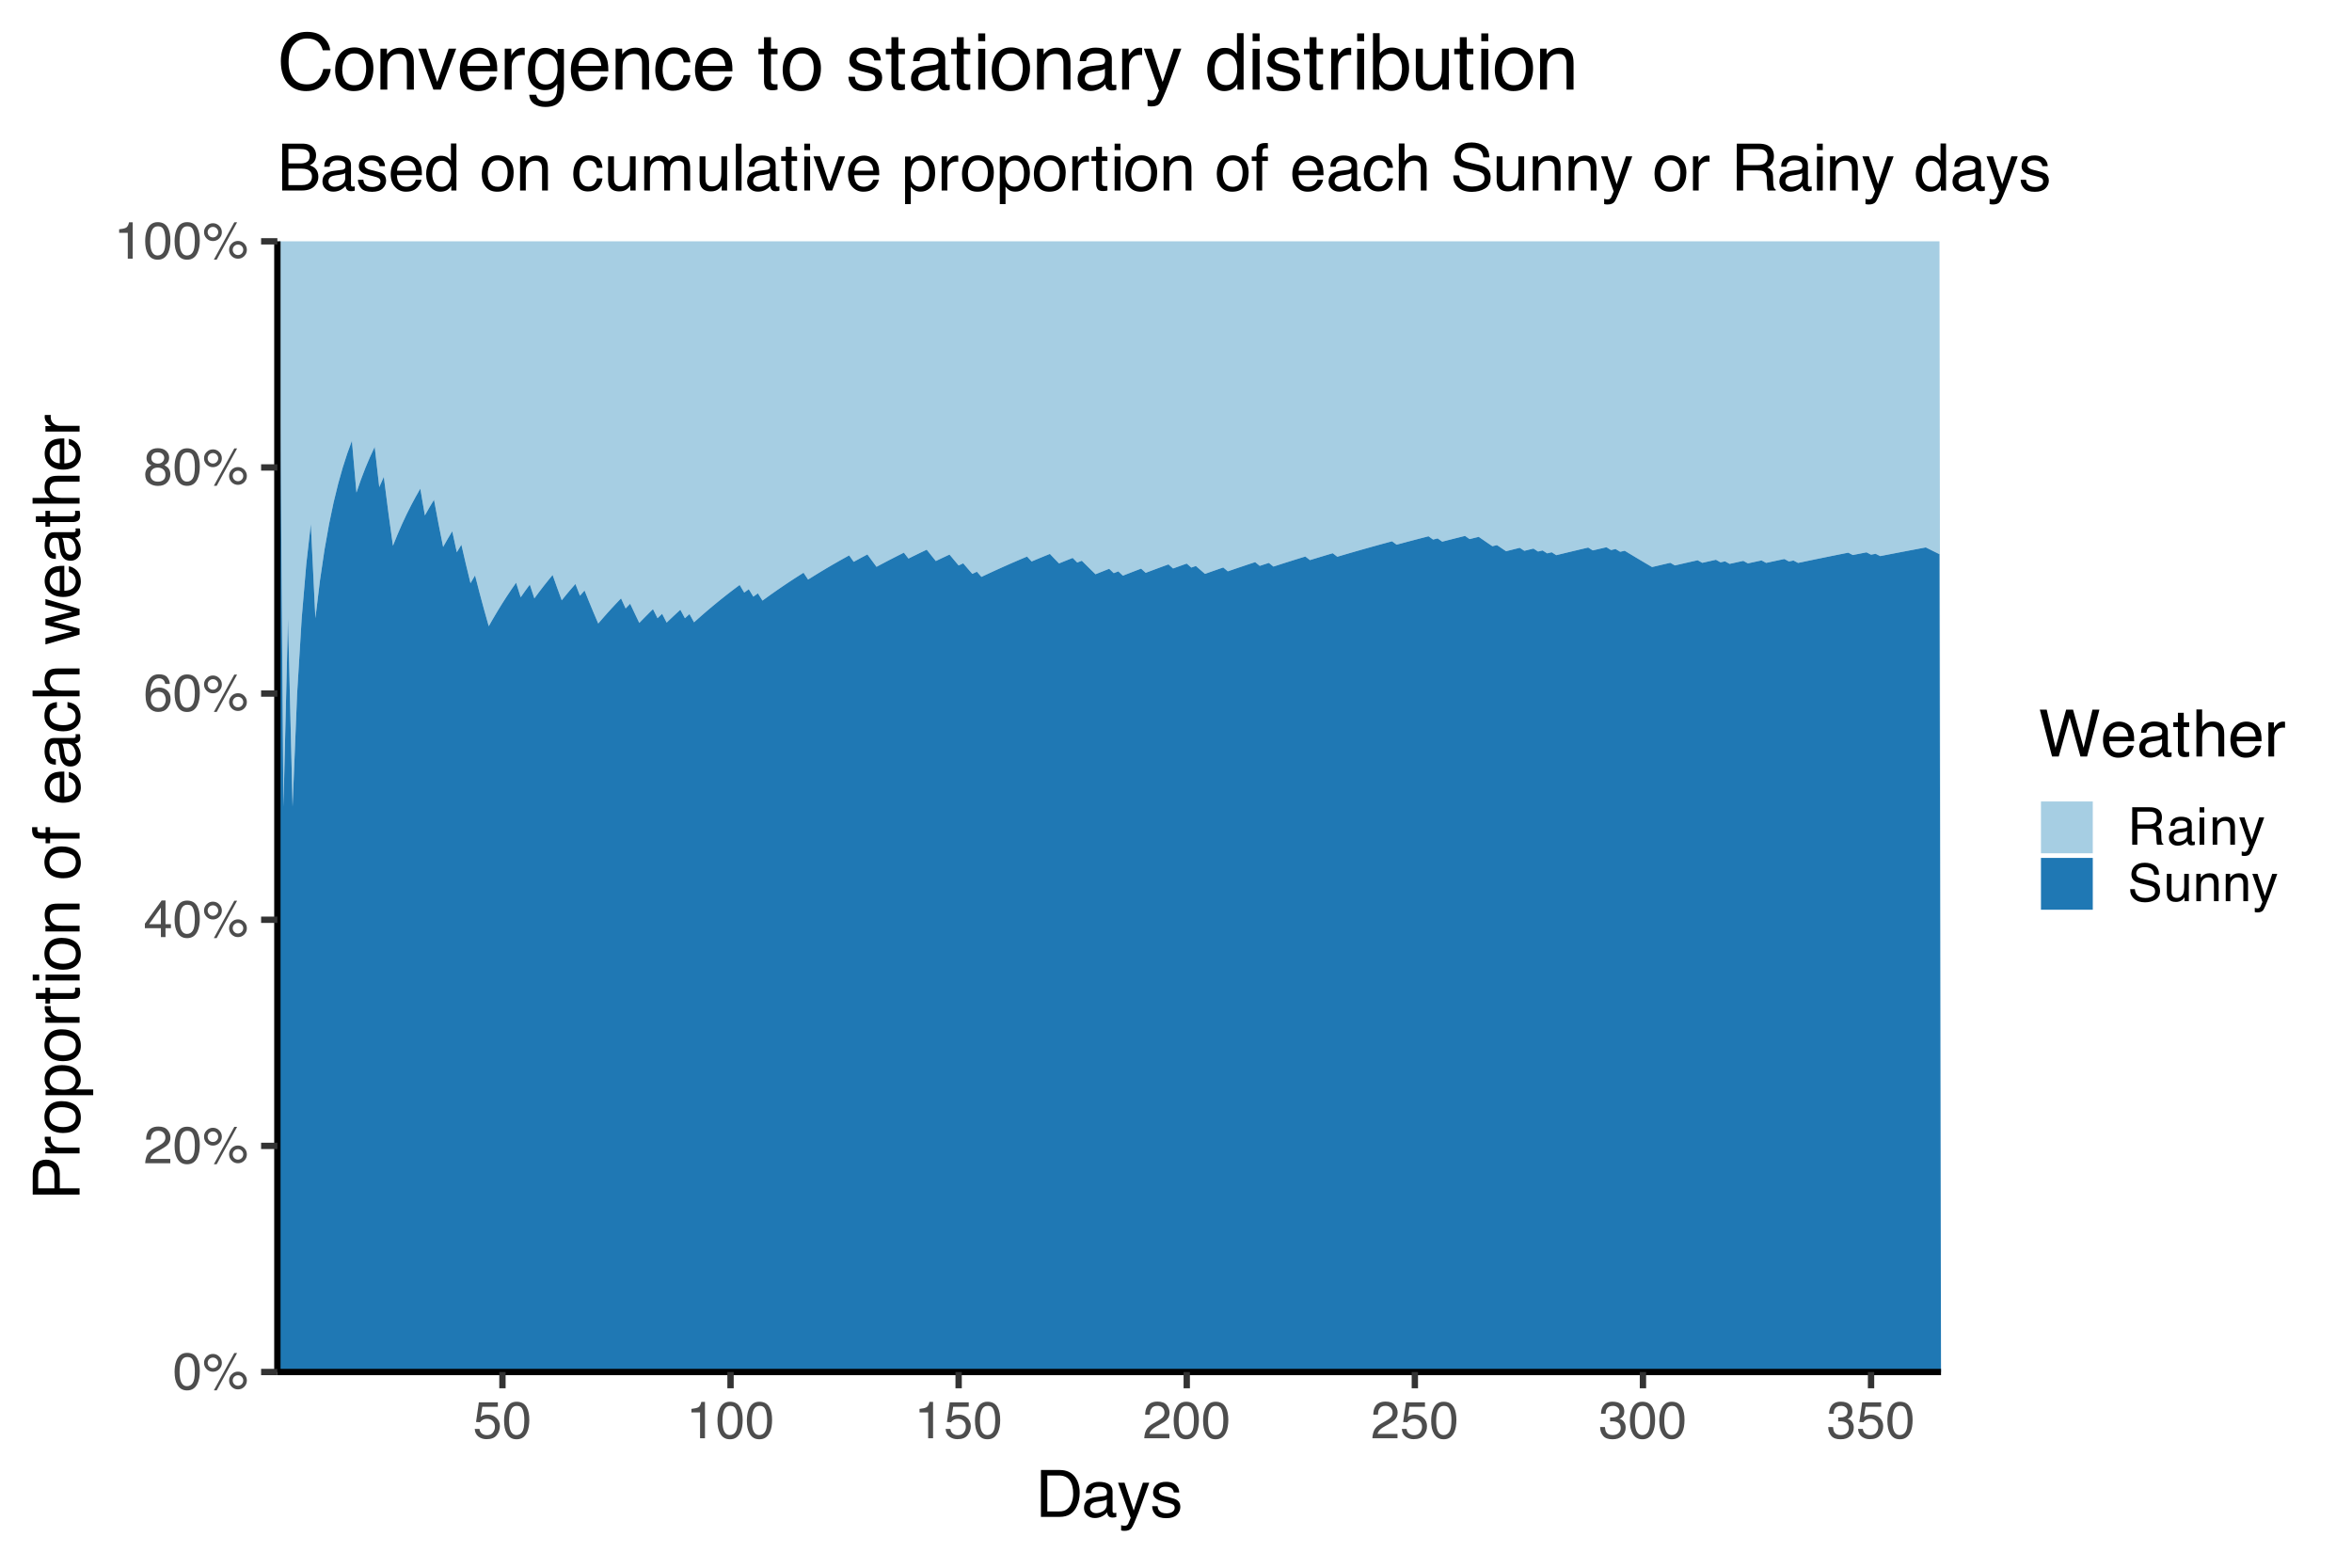 <?xml version="1.0" encoding="UTF-8"?>
<svg xmlns="http://www.w3.org/2000/svg" xmlns:xlink="http://www.w3.org/1999/xlink" width="720" height="480" viewBox="0 0 720 480">
<defs>
<g>
<g id="glyph-0-0">
<path d="M 0.516 0 L 0.516 -11.484 L 9.625 -11.484 L 9.625 0 Z M 8.188 -1.438 L 8.188 -10.047 L 1.953 -10.047 L 1.953 -1.438 Z M 8.188 -1.438 "/>
</g>
<g id="glyph-0-1">
<path d="M 4.328 -11.188 C 5.773 -11.188 6.82 -10.594 7.469 -9.406 C 7.969 -8.477 8.219 -7.211 8.219 -5.609 C 8.219 -4.086 7.992 -2.832 7.547 -1.844 C 6.891 -0.406 5.816 0.312 4.328 0.312 C 2.984 0.312 1.984 -0.273 1.328 -1.453 C 0.773 -2.422 0.5 -3.727 0.5 -5.375 C 0.5 -6.645 0.664 -7.734 1 -8.641 C 1.613 -10.336 2.723 -11.188 4.328 -11.188 Z M 4.312 -0.984 C 5.039 -0.984 5.617 -1.305 6.047 -1.953 C 6.484 -2.598 6.703 -3.801 6.703 -5.562 C 6.703 -6.832 6.547 -7.875 6.234 -8.688 C 5.922 -9.508 5.316 -9.922 4.422 -9.922 C 3.586 -9.922 2.977 -9.531 2.594 -8.75 C 2.219 -7.977 2.031 -6.832 2.031 -5.312 C 2.031 -4.176 2.148 -3.258 2.391 -2.562 C 2.766 -1.508 3.406 -0.984 4.312 -0.984 Z M 4.312 -0.984 "/>
</g>
<g id="glyph-0-2">
<path d="M 10.906 -5.438 C 11.656 -5.438 12.297 -5.172 12.828 -4.641 C 13.359 -4.109 13.625 -3.469 13.625 -2.719 C 13.625 -1.969 13.359 -1.328 12.828 -0.797 C 12.297 -0.266 11.656 0 10.906 0 C 10.156 0 9.516 -0.266 8.984 -0.797 C 8.453 -1.328 8.188 -1.969 8.188 -2.719 C 8.188 -3.469 8.453 -4.109 8.984 -4.641 C 9.516 -5.172 10.156 -5.438 10.906 -5.438 Z M 9.781 -11.141 L 10.641 -11.141 L 4.391 0.297 L 3.516 0.297 Z M 3.234 -6.516 C 3.68 -6.516 4.062 -6.672 4.375 -6.984 C 4.695 -7.305 4.859 -7.688 4.859 -8.125 C 4.859 -8.57 4.695 -8.953 4.375 -9.266 C 4.062 -9.578 3.68 -9.734 3.234 -9.734 C 2.797 -9.734 2.414 -9.578 2.094 -9.266 C 1.781 -8.953 1.625 -8.57 1.625 -8.125 C 1.625 -7.688 1.781 -7.305 2.094 -6.984 C 2.414 -6.672 2.797 -6.516 3.234 -6.516 Z M 3.234 -10.859 C 3.992 -10.859 4.641 -10.586 5.172 -10.047 C 5.703 -9.516 5.969 -8.875 5.969 -8.125 C 5.969 -7.375 5.703 -6.734 5.172 -6.203 C 4.641 -5.672 3.992 -5.406 3.234 -5.406 C 2.484 -5.406 1.844 -5.672 1.312 -6.203 C 0.781 -6.734 0.516 -7.375 0.516 -8.125 C 0.516 -8.875 0.781 -9.516 1.312 -10.047 C 1.844 -10.586 2.484 -10.859 3.234 -10.859 Z M 10.906 -1.109 C 11.352 -1.109 11.734 -1.266 12.047 -1.578 C 12.359 -1.898 12.516 -2.281 12.516 -2.719 C 12.516 -3.164 12.359 -3.547 12.047 -3.859 C 11.734 -4.172 11.352 -4.328 10.906 -4.328 C 10.457 -4.328 10.078 -4.172 9.766 -3.859 C 9.453 -3.547 9.297 -3.164 9.297 -2.719 C 9.297 -2.281 9.453 -1.898 9.766 -1.578 C 10.078 -1.266 10.457 -1.109 10.906 -1.109 Z M 10.906 -1.109 "/>
</g>
<g id="glyph-0-3">
<path d="M 0.5 0 C 0.551 -0.969 0.75 -1.805 1.094 -2.516 C 1.445 -3.234 2.125 -3.883 3.125 -4.469 L 4.625 -5.328 C 5.301 -5.723 5.773 -6.055 6.047 -6.328 C 6.473 -6.766 6.688 -7.258 6.688 -7.812 C 6.688 -8.469 6.488 -8.984 6.094 -9.359 C 5.707 -9.742 5.188 -9.938 4.531 -9.938 C 3.57 -9.938 2.906 -9.57 2.531 -8.844 C 2.332 -8.457 2.223 -7.914 2.203 -7.219 L 0.781 -7.219 C 0.789 -8.195 0.969 -8.992 1.312 -9.609 C 1.926 -10.691 3.004 -11.234 4.547 -11.234 C 5.828 -11.234 6.758 -10.883 7.344 -10.188 C 7.938 -9.5 8.234 -8.727 8.234 -7.875 C 8.234 -6.977 7.922 -6.211 7.297 -5.578 C 6.93 -5.211 6.273 -4.766 5.328 -4.234 L 4.266 -3.641 C 3.754 -3.359 3.352 -3.094 3.062 -2.844 C 2.539 -2.383 2.211 -1.879 2.078 -1.328 L 8.188 -1.328 L 8.188 0 Z M 0.5 0 "/>
</g>
<g id="glyph-0-4">
<path d="M 5.297 -3.969 L 5.297 -9.031 L 1.703 -3.969 Z M 5.312 0 L 5.312 -2.734 L 0.406 -2.734 L 0.406 -4.109 L 5.531 -11.219 L 6.719 -11.219 L 6.719 -3.969 L 8.375 -3.969 L 8.375 -2.734 L 6.719 -2.734 L 6.719 0 Z M 5.312 0 "/>
</g>
<g id="glyph-0-5">
<path d="M 4.688 -11.234 C 5.938 -11.234 6.805 -10.91 7.297 -10.266 C 7.785 -9.617 8.031 -8.953 8.031 -8.266 L 6.641 -8.266 C 6.555 -8.703 6.426 -9.047 6.25 -9.297 C 5.906 -9.766 5.391 -10 4.703 -10 C 3.922 -10 3.297 -9.633 2.828 -8.906 C 2.367 -8.188 2.113 -7.148 2.062 -5.797 C 2.383 -6.266 2.789 -6.617 3.281 -6.859 C 3.727 -7.066 4.227 -7.172 4.781 -7.172 C 5.719 -7.172 6.535 -6.867 7.234 -6.266 C 7.93 -5.672 8.281 -4.781 8.281 -3.594 C 8.281 -2.57 7.945 -1.664 7.281 -0.875 C 6.625 -0.094 5.68 0.297 4.453 0.297 C 3.41 0.297 2.508 -0.098 1.75 -0.891 C 0.988 -1.691 0.609 -3.035 0.609 -4.922 C 0.609 -6.305 0.773 -7.484 1.109 -8.453 C 1.766 -10.305 2.957 -11.234 4.688 -11.234 Z M 4.578 -0.969 C 5.316 -0.969 5.867 -1.211 6.234 -1.703 C 6.609 -2.203 6.797 -2.789 6.797 -3.469 C 6.797 -4.039 6.629 -4.586 6.297 -5.109 C 5.973 -5.629 5.379 -5.891 4.516 -5.891 C 3.91 -5.891 3.379 -5.688 2.922 -5.281 C 2.461 -4.883 2.234 -4.281 2.234 -3.469 C 2.234 -2.758 2.441 -2.164 2.859 -1.688 C 3.273 -1.207 3.848 -0.969 4.578 -0.969 Z M 4.578 -0.969 "/>
</g>
<g id="glyph-0-6">
<path d="M 4.359 -6.5 C 4.973 -6.5 5.453 -6.672 5.797 -7.016 C 6.148 -7.367 6.328 -7.785 6.328 -8.266 C 6.328 -8.68 6.16 -9.062 5.828 -9.406 C 5.492 -9.758 4.988 -9.938 4.312 -9.938 C 3.633 -9.938 3.145 -9.758 2.844 -9.406 C 2.539 -9.062 2.391 -8.656 2.391 -8.188 C 2.391 -7.656 2.582 -7.238 2.969 -6.938 C 3.363 -6.645 3.828 -6.5 4.359 -6.5 Z M 4.438 -0.969 C 5.094 -0.969 5.633 -1.141 6.062 -1.484 C 6.488 -1.836 6.703 -2.363 6.703 -3.062 C 6.703 -3.789 6.477 -4.344 6.031 -4.719 C 5.594 -5.094 5.031 -5.281 4.344 -5.281 C 3.664 -5.281 3.113 -5.086 2.688 -4.703 C 2.27 -4.316 2.062 -3.785 2.062 -3.109 C 2.062 -2.523 2.254 -2.02 2.641 -1.594 C 3.023 -1.176 3.625 -0.969 4.438 -0.969 Z M 2.438 -5.969 C 2.051 -6.133 1.75 -6.328 1.531 -6.547 C 1.113 -6.961 0.906 -7.504 0.906 -8.172 C 0.906 -9.004 1.207 -9.719 1.812 -10.312 C 2.414 -10.914 3.273 -11.219 4.391 -11.219 C 5.461 -11.219 6.301 -10.938 6.906 -10.375 C 7.52 -9.812 7.828 -9.148 7.828 -8.391 C 7.828 -7.691 7.648 -7.129 7.297 -6.703 C 7.098 -6.453 6.789 -6.211 6.375 -5.984 C 6.832 -5.766 7.195 -5.52 7.469 -5.25 C 7.957 -4.727 8.203 -4.051 8.203 -3.219 C 8.203 -2.227 7.867 -1.391 7.203 -0.703 C 6.547 -0.016 5.613 0.328 4.406 0.328 C 3.32 0.328 2.398 0.031 1.641 -0.562 C 0.891 -1.156 0.516 -2.016 0.516 -3.141 C 0.516 -3.805 0.676 -4.379 1 -4.859 C 1.32 -5.336 1.801 -5.707 2.438 -5.969 Z M 2.438 -5.969 "/>
</g>
<g id="glyph-0-7">
<path d="M 1.531 -7.922 L 1.531 -9 C 2.551 -9.102 3.258 -9.27 3.656 -9.5 C 4.062 -9.727 4.363 -10.273 4.562 -11.141 L 5.672 -11.141 L 5.672 0 L 4.172 0 L 4.172 -7.922 Z M 1.531 -7.922 "/>
</g>
<g id="glyph-0-8">
<path d="M 1.984 -2.859 C 2.078 -2.055 2.445 -1.5 3.094 -1.188 C 3.426 -1.031 3.812 -0.953 4.25 -0.953 C 5.082 -0.953 5.695 -1.219 6.094 -1.75 C 6.5 -2.281 6.703 -2.867 6.703 -3.516 C 6.703 -4.297 6.461 -4.898 5.984 -5.328 C 5.516 -5.754 4.945 -5.969 4.281 -5.969 C 3.789 -5.969 3.375 -5.875 3.031 -5.688 C 2.688 -5.5 2.391 -5.238 2.141 -4.906 L 0.922 -4.984 L 1.781 -11 L 7.594 -11 L 7.594 -9.641 L 2.828 -9.641 L 2.359 -6.531 C 2.617 -6.727 2.863 -6.879 3.094 -6.984 C 3.508 -7.148 3.992 -7.234 4.547 -7.234 C 5.566 -7.234 6.43 -6.898 7.141 -6.234 C 7.859 -5.578 8.219 -4.742 8.219 -3.734 C 8.219 -2.672 7.891 -1.734 7.234 -0.922 C 6.586 -0.117 5.547 0.281 4.109 0.281 C 3.203 0.281 2.395 0.023 1.688 -0.484 C 0.988 -1.004 0.598 -1.797 0.516 -2.859 Z M 1.984 -2.859 "/>
</g>
<g id="glyph-0-9">
<path d="M 4.156 0.312 C 2.832 0.312 1.875 -0.051 1.281 -0.781 C 0.688 -1.508 0.391 -2.395 0.391 -3.438 L 1.859 -3.438 C 1.922 -2.719 2.055 -2.191 2.266 -1.859 C 2.629 -1.273 3.285 -0.984 4.234 -0.984 C 4.973 -0.984 5.566 -1.18 6.016 -1.578 C 6.461 -1.973 6.688 -2.484 6.688 -3.109 C 6.688 -3.879 6.453 -4.414 5.984 -4.719 C 5.516 -5.031 4.859 -5.188 4.016 -5.188 C 3.922 -5.188 3.828 -5.18 3.734 -5.172 C 3.641 -5.172 3.539 -5.172 3.438 -5.172 L 3.438 -6.406 C 3.582 -6.395 3.703 -6.383 3.797 -6.375 C 3.898 -6.375 4.008 -6.375 4.125 -6.375 C 4.656 -6.375 5.086 -6.457 5.422 -6.625 C 6.016 -6.914 6.312 -7.438 6.312 -8.188 C 6.312 -8.738 6.113 -9.164 5.719 -9.469 C 5.32 -9.77 4.863 -9.922 4.344 -9.922 C 3.406 -9.922 2.754 -9.609 2.391 -8.984 C 2.191 -8.641 2.082 -8.148 2.062 -7.516 L 0.672 -7.516 C 0.672 -8.348 0.836 -9.055 1.172 -9.641 C 1.742 -10.68 2.75 -11.203 4.188 -11.203 C 5.332 -11.203 6.219 -10.945 6.844 -10.438 C 7.469 -9.938 7.781 -9.203 7.781 -8.234 C 7.781 -7.547 7.594 -6.988 7.219 -6.562 C 6.988 -6.301 6.691 -6.094 6.328 -5.938 C 6.922 -5.781 7.379 -5.469 7.703 -5 C 8.035 -4.539 8.203 -3.977 8.203 -3.312 C 8.203 -2.25 7.848 -1.379 7.141 -0.703 C 6.441 -0.023 5.445 0.312 4.156 0.312 Z M 4.156 0.312 "/>
</g>
<g id="glyph-0-10">
<path d="M 6.562 -6.219 C 7.289 -6.219 7.863 -6.363 8.281 -6.656 C 8.707 -6.945 8.922 -7.473 8.922 -8.234 C 8.922 -9.055 8.625 -9.613 8.031 -9.906 C 7.719 -10.062 7.297 -10.141 6.766 -10.141 L 2.969 -10.141 L 2.969 -6.219 Z M 1.406 -11.484 L 6.719 -11.484 C 7.594 -11.484 8.316 -11.352 8.891 -11.094 C 9.961 -10.602 10.5 -9.703 10.5 -8.391 C 10.5 -7.703 10.359 -7.141 10.078 -6.703 C 9.797 -6.266 9.398 -5.91 8.891 -5.641 C 9.336 -5.461 9.672 -5.223 9.891 -4.922 C 10.117 -4.629 10.25 -4.148 10.281 -3.484 L 10.328 -1.938 C 10.348 -1.5 10.383 -1.176 10.438 -0.969 C 10.531 -0.602 10.695 -0.367 10.938 -0.266 L 10.938 0 L 9.031 0 C 8.977 -0.102 8.938 -0.234 8.906 -0.391 C 8.875 -0.547 8.848 -0.848 8.828 -1.297 L 8.734 -3.203 C 8.703 -3.953 8.426 -4.457 7.906 -4.719 C 7.602 -4.852 7.133 -4.922 6.5 -4.922 L 2.969 -4.922 L 2.969 0 L 1.406 0 Z M 1.406 -11.484 "/>
</g>
<g id="glyph-0-11">
<path d="M 2.109 -2.234 C 2.109 -1.828 2.254 -1.504 2.547 -1.266 C 2.848 -1.035 3.203 -0.922 3.609 -0.922 C 4.109 -0.922 4.586 -1.035 5.047 -1.266 C 5.828 -1.641 6.219 -2.258 6.219 -3.125 L 6.219 -4.266 C 6.051 -4.148 5.832 -4.055 5.562 -3.984 C 5.289 -3.91 5.023 -3.859 4.766 -3.828 L 3.906 -3.719 C 3.395 -3.656 3.016 -3.551 2.766 -3.406 C 2.328 -3.156 2.109 -2.766 2.109 -2.234 Z M 5.516 -5.078 C 5.836 -5.117 6.055 -5.254 6.172 -5.484 C 6.234 -5.609 6.266 -5.785 6.266 -6.016 C 6.266 -6.492 6.094 -6.844 5.75 -7.062 C 5.406 -7.281 4.914 -7.391 4.281 -7.391 C 3.551 -7.391 3.031 -7.191 2.719 -6.797 C 2.551 -6.578 2.441 -6.25 2.391 -5.812 L 1.078 -5.812 C 1.098 -6.844 1.43 -7.562 2.078 -7.969 C 2.723 -8.375 3.469 -8.578 4.312 -8.578 C 5.301 -8.578 6.102 -8.391 6.719 -8.016 C 7.32 -7.641 7.625 -7.055 7.625 -6.266 L 7.625 -1.438 C 7.625 -1.289 7.656 -1.172 7.719 -1.078 C 7.781 -0.992 7.906 -0.953 8.094 -0.953 C 8.156 -0.953 8.223 -0.957 8.297 -0.969 C 8.379 -0.977 8.469 -0.988 8.562 -1 L 8.562 0.047 C 8.344 0.109 8.176 0.145 8.062 0.156 C 7.945 0.176 7.789 0.188 7.594 0.188 C 7.102 0.188 6.75 0.008 6.531 -0.344 C 6.414 -0.52 6.336 -0.773 6.297 -1.109 C 6.004 -0.734 5.586 -0.406 5.047 -0.125 C 4.516 0.145 3.926 0.281 3.281 0.281 C 2.508 0.281 1.875 0.047 1.375 -0.422 C 0.883 -0.898 0.641 -1.492 0.641 -2.203 C 0.641 -2.973 0.879 -3.57 1.359 -4 C 1.848 -4.426 2.488 -4.691 3.281 -4.797 Z M 4.359 -8.578 Z M 4.359 -8.578 "/>
</g>
<g id="glyph-0-12">
<path d="M 1.031 -8.328 L 2.469 -8.328 L 2.469 0 L 1.031 0 Z M 1.031 -11.484 L 2.469 -11.484 L 2.469 -9.891 L 1.031 -9.891 Z M 1.031 -11.484 "/>
</g>
<g id="glyph-0-13">
<path d="M 1.031 -8.375 L 2.375 -8.375 L 2.375 -7.188 C 2.77 -7.676 3.188 -8.023 3.625 -8.234 C 4.07 -8.453 4.566 -8.562 5.109 -8.562 C 6.297 -8.562 7.098 -8.145 7.516 -7.312 C 7.742 -6.863 7.859 -6.219 7.859 -5.375 L 7.859 0 L 6.422 0 L 6.422 -5.281 C 6.422 -5.789 6.348 -6.203 6.203 -6.516 C 5.953 -7.035 5.5 -7.297 4.844 -7.297 C 4.508 -7.297 4.234 -7.258 4.016 -7.188 C 3.629 -7.07 3.289 -6.844 3 -6.5 C 2.77 -6.227 2.617 -5.941 2.547 -5.641 C 2.473 -5.348 2.438 -4.93 2.438 -4.391 L 2.438 0 L 1.031 0 Z M 4.344 -8.578 Z M 4.344 -8.578 "/>
</g>
<g id="glyph-0-14">
<path d="M 6.266 -8.375 L 7.812 -8.375 C 7.613 -7.832 7.176 -6.609 6.5 -4.703 C 5.988 -3.266 5.562 -2.094 5.219 -1.188 C 4.406 0.957 3.832 2.266 3.5 2.734 C 3.164 3.203 2.594 3.438 1.781 3.438 C 1.582 3.438 1.426 3.426 1.312 3.406 C 1.207 3.395 1.078 3.367 0.922 3.328 L 0.922 2.047 C 1.172 2.109 1.348 2.145 1.453 2.156 C 1.566 2.176 1.664 2.188 1.75 2.188 C 2.008 2.188 2.195 2.145 2.312 2.062 C 2.438 1.977 2.539 1.875 2.625 1.75 C 2.656 1.707 2.75 1.492 2.906 1.109 C 3.07 0.723 3.191 0.438 3.266 0.25 L 0.172 -8.375 L 1.766 -8.375 L 4 -1.562 Z M 4 -8.578 Z M 4 -8.578 "/>
</g>
<g id="glyph-0-15">
<path d="M 2.234 -3.703 C 2.273 -3.055 2.43 -2.531 2.703 -2.125 C 3.211 -1.363 4.117 -0.984 5.422 -0.984 C 6.004 -0.984 6.535 -1.066 7.016 -1.234 C 7.941 -1.555 8.406 -2.133 8.406 -2.969 C 8.406 -3.594 8.211 -4.035 7.828 -4.297 C 7.43 -4.555 6.812 -4.785 5.969 -4.984 L 4.406 -5.328 C 3.395 -5.555 2.676 -5.812 2.25 -6.094 C 1.52 -6.57 1.156 -7.285 1.156 -8.234 C 1.156 -9.266 1.508 -10.109 2.219 -10.766 C 2.938 -11.43 3.953 -11.766 5.266 -11.766 C 6.461 -11.766 7.484 -11.473 8.328 -10.891 C 9.172 -10.316 9.594 -9.391 9.594 -8.109 L 8.125 -8.109 C 8.051 -8.723 7.883 -9.195 7.625 -9.531 C 7.156 -10.125 6.352 -10.422 5.219 -10.422 C 4.301 -10.422 3.641 -10.227 3.234 -9.844 C 2.836 -9.457 2.641 -9.008 2.641 -8.5 C 2.641 -7.938 2.875 -7.523 3.344 -7.266 C 3.645 -7.098 4.336 -6.891 5.422 -6.641 L 7.031 -6.281 C 7.812 -6.102 8.41 -5.859 8.828 -5.547 C 9.555 -5.016 9.922 -4.238 9.922 -3.219 C 9.922 -1.945 9.457 -1.035 8.531 -0.484 C 7.613 0.066 6.539 0.344 5.312 0.344 C 3.883 0.344 2.77 -0.023 1.969 -0.766 C 1.156 -1.484 0.758 -2.461 0.781 -3.703 Z M 5.375 -11.797 Z M 5.375 -11.797 "/>
</g>
<g id="glyph-0-16">
<path d="M 2.438 -8.375 L 2.438 -2.812 C 2.438 -2.383 2.504 -2.035 2.641 -1.766 C 2.891 -1.266 3.359 -1.016 4.047 -1.016 C 5.023 -1.016 5.691 -1.453 6.047 -2.328 C 6.234 -2.797 6.328 -3.441 6.328 -4.266 L 6.328 -8.375 L 7.734 -8.375 L 7.734 0 L 6.406 0 L 6.422 -1.234 C 6.242 -0.922 6.02 -0.656 5.75 -0.438 C 5.207 0.008 4.555 0.234 3.797 0.234 C 2.598 0.234 1.785 -0.164 1.359 -0.969 C 1.117 -1.395 1 -1.969 1 -2.688 L 1 -8.375 Z M 4.375 -8.578 Z M 4.375 -8.578 "/>
</g>
<g id="glyph-1-0">
<path d="M 0.641 0 L 0.641 -14.344 L 12.031 -14.344 L 12.031 0 Z M 10.234 -1.797 L 10.234 -12.547 L 2.438 -12.547 L 2.438 -1.797 Z M 10.234 -1.797 "/>
</g>
<g id="glyph-1-1">
<path d="M 7.031 -1.656 C 7.688 -1.656 8.227 -1.723 8.656 -1.859 C 9.406 -2.117 10.023 -2.609 10.516 -3.328 C 10.891 -3.91 11.164 -4.656 11.344 -5.562 C 11.438 -6.102 11.484 -6.602 11.484 -7.062 C 11.484 -8.844 11.129 -10.223 10.422 -11.203 C 9.711 -12.18 8.578 -12.672 7.016 -12.672 L 3.562 -12.672 L 3.562 -1.656 Z M 1.609 -14.344 L 7.422 -14.344 C 9.391 -14.344 10.922 -13.645 12.016 -12.25 C 12.984 -10.988 13.469 -9.367 13.469 -7.391 C 13.469 -5.867 13.18 -4.492 12.609 -3.266 C 11.598 -1.086 9.863 0 7.406 0 L 1.609 0 Z M 1.609 -14.344 "/>
</g>
<g id="glyph-1-2">
<path d="M 2.641 -2.781 C 2.641 -2.27 2.82 -1.867 3.188 -1.578 C 3.562 -1.285 4.004 -1.141 4.516 -1.141 C 5.129 -1.141 5.727 -1.285 6.312 -1.578 C 7.289 -2.047 7.781 -2.82 7.781 -3.906 L 7.781 -5.328 C 7.562 -5.191 7.281 -5.078 6.938 -4.984 C 6.602 -4.891 6.273 -4.82 5.953 -4.781 L 4.891 -4.656 C 4.242 -4.562 3.766 -4.426 3.453 -4.25 C 2.91 -3.945 2.641 -3.457 2.641 -2.781 Z M 6.891 -6.344 C 7.297 -6.395 7.566 -6.562 7.703 -6.844 C 7.785 -7 7.828 -7.223 7.828 -7.516 C 7.828 -8.117 7.613 -8.555 7.188 -8.828 C 6.758 -9.098 6.148 -9.234 5.359 -9.234 C 4.43 -9.234 3.781 -8.984 3.406 -8.484 C 3.188 -8.211 3.047 -7.805 2.984 -7.266 L 1.344 -7.266 C 1.375 -8.555 1.789 -9.453 2.594 -9.953 C 3.395 -10.461 4.328 -10.719 5.391 -10.719 C 6.617 -10.719 7.617 -10.484 8.391 -10.016 C 9.148 -9.547 9.531 -8.816 9.531 -7.828 L 9.531 -1.797 C 9.531 -1.617 9.566 -1.473 9.641 -1.359 C 9.711 -1.242 9.875 -1.188 10.125 -1.188 C 10.195 -1.188 10.281 -1.191 10.375 -1.203 C 10.477 -1.211 10.582 -1.227 10.688 -1.25 L 10.688 0.047 C 10.414 0.129 10.207 0.176 10.062 0.188 C 9.926 0.207 9.734 0.219 9.484 0.219 C 8.879 0.219 8.441 0.004 8.172 -0.422 C 8.023 -0.648 7.922 -0.973 7.859 -1.391 C 7.504 -0.922 6.988 -0.508 6.312 -0.156 C 5.645 0.188 4.91 0.359 4.109 0.359 C 3.129 0.359 2.332 0.062 1.719 -0.531 C 1.102 -1.125 0.797 -1.863 0.797 -2.75 C 0.797 -3.719 1.098 -4.469 1.703 -5 C 2.316 -5.531 3.113 -5.859 4.094 -5.984 Z M 5.438 -10.719 Z M 5.438 -10.719 "/>
</g>
<g id="glyph-1-3">
<path d="M 7.828 -10.453 L 9.766 -10.453 C 9.516 -9.785 8.961 -8.258 8.109 -5.875 C 7.473 -4.07 6.941 -2.602 6.516 -1.469 C 5.492 1.195 4.773 2.82 4.359 3.406 C 3.941 3.988 3.227 4.281 2.219 4.281 C 1.969 4.281 1.773 4.27 1.641 4.25 C 1.516 4.238 1.352 4.207 1.156 4.156 L 1.156 2.547 C 1.457 2.629 1.676 2.68 1.812 2.703 C 1.945 2.723 2.066 2.734 2.172 2.734 C 2.504 2.734 2.742 2.676 2.891 2.562 C 3.047 2.457 3.176 2.328 3.281 2.172 C 3.312 2.117 3.426 1.852 3.625 1.375 C 3.832 0.895 3.984 0.535 4.078 0.297 L 0.203 -10.453 L 2.203 -10.453 L 5 -1.938 Z M 4.984 -10.719 Z M 4.984 -10.719 "/>
</g>
<g id="glyph-1-4">
<path d="M 2.328 -3.281 C 2.379 -2.695 2.531 -2.25 2.781 -1.938 C 3.219 -1.363 3.984 -1.078 5.078 -1.078 C 5.734 -1.078 6.305 -1.219 6.797 -1.5 C 7.297 -1.789 7.547 -2.234 7.547 -2.828 C 7.547 -3.273 7.344 -3.613 6.938 -3.844 C 6.688 -3.988 6.188 -4.156 5.438 -4.344 L 4.047 -4.703 C 3.148 -4.922 2.492 -5.164 2.078 -5.438 C 1.316 -5.914 0.938 -6.57 0.938 -7.406 C 0.938 -8.395 1.289 -9.195 2 -9.812 C 2.719 -10.426 3.68 -10.734 4.891 -10.734 C 6.461 -10.734 7.598 -10.27 8.297 -9.344 C 8.734 -8.758 8.941 -8.129 8.922 -7.453 L 7.266 -7.453 C 7.234 -7.848 7.094 -8.207 6.844 -8.531 C 6.438 -9 5.738 -9.234 4.75 -9.234 C 4.082 -9.234 3.578 -9.102 3.234 -8.844 C 2.891 -8.594 2.719 -8.258 2.719 -7.844 C 2.719 -7.383 2.945 -7.02 3.406 -6.75 C 3.664 -6.582 4.047 -6.438 4.547 -6.312 L 5.719 -6.031 C 6.977 -5.727 7.82 -5.43 8.25 -5.141 C 8.938 -4.691 9.281 -3.988 9.281 -3.031 C 9.281 -2.094 8.926 -1.285 8.219 -0.609 C 7.508 0.066 6.43 0.406 4.984 0.406 C 3.43 0.406 2.332 0.051 1.688 -0.656 C 1.039 -1.363 0.691 -2.238 0.641 -3.281 Z M 4.938 -10.719 Z M 4.938 -10.719 "/>
</g>
<g id="glyph-1-5">
<path d="M 2.469 -14.344 L 5.172 -2.672 L 8.422 -14.344 L 10.531 -14.344 L 13.766 -2.672 L 16.469 -14.344 L 18.609 -14.344 L 14.828 0 L 12.797 0 L 9.484 -11.891 L 6.156 0 L 4.109 0 L 0.359 -14.344 Z M 2.469 -14.344 "/>
</g>
<g id="glyph-1-6">
<path d="M 5.641 -10.688 C 6.391 -10.688 7.109 -10.516 7.797 -10.172 C 8.492 -9.828 9.023 -9.375 9.391 -8.812 C 9.742 -8.289 9.977 -7.676 10.094 -6.969 C 10.195 -6.488 10.25 -5.723 10.25 -4.672 L 2.594 -4.672 C 2.625 -3.609 2.875 -2.754 3.344 -2.109 C 3.812 -1.473 4.535 -1.156 5.516 -1.156 C 6.43 -1.156 7.164 -1.457 7.719 -2.062 C 8.031 -2.414 8.25 -2.82 8.375 -3.281 L 10.109 -3.281 C 10.066 -2.895 9.914 -2.469 9.656 -2 C 9.395 -1.531 9.109 -1.145 8.797 -0.844 C 8.254 -0.32 7.594 0.031 6.812 0.219 C 6.383 0.32 5.906 0.375 5.375 0.375 C 4.07 0.375 2.969 -0.098 2.062 -1.047 C 1.156 -1.992 0.703 -3.32 0.703 -5.031 C 0.703 -6.707 1.156 -8.066 2.062 -9.109 C 2.977 -10.16 4.172 -10.688 5.641 -10.688 Z M 8.453 -6.062 C 8.379 -6.82 8.211 -7.43 7.953 -7.891 C 7.473 -8.734 6.664 -9.156 5.531 -9.156 C 4.727 -9.156 4.051 -8.863 3.5 -8.281 C 2.957 -7.695 2.672 -6.957 2.641 -6.062 Z M 5.484 -10.719 Z M 5.484 -10.719 "/>
</g>
<g id="glyph-1-7">
<path d="M 1.641 -13.375 L 3.422 -13.375 L 3.422 -10.453 L 5.094 -10.453 L 5.094 -9.031 L 3.422 -9.031 L 3.422 -2.203 C 3.422 -1.836 3.547 -1.594 3.797 -1.469 C 3.93 -1.395 4.156 -1.359 4.469 -1.359 C 4.551 -1.359 4.641 -1.359 4.734 -1.359 C 4.836 -1.367 4.957 -1.379 5.094 -1.391 L 5.094 0 C 4.883 0.062 4.672 0.102 4.453 0.125 C 4.234 0.156 4 0.172 3.75 0.172 C 2.926 0.172 2.367 -0.035 2.078 -0.453 C 1.785 -0.879 1.641 -1.426 1.641 -2.094 L 1.641 -9.031 L 0.219 -9.031 L 0.219 -10.453 L 1.641 -10.453 Z M 1.641 -13.375 "/>
</g>
<g id="glyph-1-8">
<path d="M 1.297 -14.391 L 3.047 -14.391 L 3.047 -9.047 C 3.461 -9.566 3.836 -9.938 4.172 -10.156 C 4.734 -10.531 5.441 -10.719 6.297 -10.719 C 7.805 -10.719 8.832 -10.188 9.375 -9.125 C 9.664 -8.539 9.812 -7.734 9.812 -6.703 L 9.812 0 L 8.016 0 L 8.016 -6.594 C 8.016 -7.363 7.914 -7.926 7.719 -8.281 C 7.395 -8.852 6.797 -9.141 5.922 -9.141 C 5.191 -9.141 4.531 -8.891 3.938 -8.391 C 3.344 -7.891 3.047 -6.941 3.047 -5.547 L 3.047 0 L 1.297 0 Z M 1.297 -14.391 "/>
</g>
<g id="glyph-1-9">
<path d="M 1.344 -10.453 L 3.016 -10.453 L 3.016 -8.656 C 3.148 -9.008 3.484 -9.438 4.016 -9.938 C 4.547 -10.438 5.16 -10.688 5.859 -10.688 C 5.891 -10.688 5.941 -10.68 6.016 -10.672 C 6.098 -10.672 6.234 -10.66 6.422 -10.641 L 6.422 -8.797 C 6.316 -8.805 6.219 -8.816 6.125 -8.828 C 6.039 -8.836 5.945 -8.844 5.844 -8.844 C 4.957 -8.844 4.273 -8.555 3.797 -7.984 C 3.328 -7.41 3.094 -6.754 3.094 -6.016 L 3.094 0 L 1.344 0 Z M 1.344 -10.453 "/>
</g>
<g id="glyph-1-10">
<path d="M 6.922 -8.281 C 7.734 -8.281 8.367 -8.395 8.828 -8.625 C 9.547 -8.977 9.906 -9.625 9.906 -10.562 C 9.906 -11.5 9.523 -12.129 8.766 -12.453 C 8.328 -12.629 7.688 -12.719 6.844 -12.719 L 3.375 -12.719 L 3.375 -8.281 Z M 7.562 -1.656 C 8.758 -1.656 9.613 -2.004 10.125 -2.703 C 10.438 -3.129 10.594 -3.656 10.594 -4.281 C 10.594 -5.32 10.129 -6.031 9.203 -6.406 C 8.703 -6.602 8.047 -6.703 7.234 -6.703 L 3.375 -6.703 L 3.375 -1.656 Z M 1.469 -14.344 L 7.641 -14.344 C 9.316 -14.344 10.508 -13.844 11.219 -12.844 C 11.633 -12.25 11.844 -11.566 11.844 -10.797 C 11.844 -9.891 11.586 -9.145 11.078 -8.562 C 10.805 -8.258 10.422 -7.977 9.922 -7.719 C 10.66 -7.445 11.211 -7.133 11.578 -6.781 C 12.223 -6.156 12.547 -5.289 12.547 -4.188 C 12.547 -3.258 12.254 -2.426 11.672 -1.688 C 10.805 -0.562 9.43 0 7.547 0 L 1.469 0 Z M 1.469 -14.344 "/>
</g>
<g id="glyph-1-11">
<path d="M 2.406 -5.109 C 2.406 -3.984 2.641 -3.039 3.109 -2.281 C 3.586 -1.531 4.352 -1.156 5.406 -1.156 C 6.219 -1.156 6.883 -1.504 7.406 -2.203 C 7.926 -2.91 8.188 -3.914 8.188 -5.219 C 8.188 -6.539 7.914 -7.52 7.375 -8.156 C 6.844 -8.789 6.176 -9.109 5.375 -9.109 C 4.488 -9.109 3.77 -8.77 3.219 -8.094 C 2.676 -7.414 2.406 -6.422 2.406 -5.109 Z M 5.047 -10.641 C 5.848 -10.641 6.52 -10.473 7.062 -10.141 C 7.375 -9.941 7.727 -9.598 8.125 -9.109 L 8.125 -14.391 L 9.812 -14.391 L 9.812 0 L 8.234 0 L 8.234 -1.453 C 7.828 -0.805 7.344 -0.336 6.781 -0.047 C 6.219 0.234 5.578 0.375 4.859 0.375 C 3.691 0.375 2.68 -0.113 1.828 -1.094 C 0.973 -2.07 0.547 -3.379 0.547 -5.016 C 0.547 -6.535 0.93 -7.852 1.703 -8.969 C 2.484 -10.082 3.598 -10.641 5.047 -10.641 Z M 5.047 -10.641 "/>
</g>
<g id="glyph-1-12">
</g>
<g id="glyph-1-13">
<path d="M 5.438 -1.141 C 6.602 -1.141 7.398 -1.578 7.828 -2.453 C 8.266 -3.336 8.484 -4.32 8.484 -5.406 C 8.484 -6.375 8.328 -7.164 8.016 -7.781 C 7.523 -8.75 6.672 -9.234 5.453 -9.234 C 4.379 -9.234 3.598 -8.82 3.109 -8 C 2.629 -7.176 2.391 -6.188 2.391 -5.031 C 2.391 -3.914 2.629 -2.988 3.109 -2.25 C 3.598 -1.508 4.375 -1.141 5.438 -1.141 Z M 5.516 -10.766 C 6.859 -10.766 7.992 -10.312 8.922 -9.406 C 9.859 -8.508 10.328 -7.191 10.328 -5.453 C 10.328 -3.766 9.914 -2.367 9.094 -1.266 C 8.27 -0.172 7 0.375 5.281 0.375 C 3.832 0.375 2.688 -0.109 1.844 -1.078 C 1 -2.055 0.578 -3.363 0.578 -5 C 0.578 -6.758 1.02 -8.16 1.906 -9.203 C 2.801 -10.242 4.004 -10.766 5.516 -10.766 Z M 5.453 -10.719 Z M 5.453 -10.719 "/>
</g>
<g id="glyph-1-14">
<path d="M 1.297 -10.453 L 2.953 -10.453 L 2.953 -8.969 C 3.453 -9.582 3.977 -10.02 4.531 -10.281 C 5.082 -10.551 5.695 -10.688 6.375 -10.688 C 7.863 -10.688 8.867 -10.172 9.391 -9.141 C 9.672 -8.578 9.812 -7.766 9.812 -6.703 L 9.812 0 L 8.031 0 L 8.031 -6.594 C 8.031 -7.227 7.938 -7.742 7.75 -8.141 C 7.438 -8.785 6.867 -9.109 6.047 -9.109 C 5.629 -9.109 5.285 -9.066 5.016 -8.984 C 4.535 -8.836 4.113 -8.551 3.75 -8.125 C 3.457 -7.781 3.266 -7.422 3.172 -7.047 C 3.086 -6.68 3.047 -6.16 3.047 -5.484 L 3.047 0 L 1.297 0 Z M 5.422 -10.719 Z M 5.422 -10.719 "/>
</g>
<g id="glyph-1-15">
<path d="M 5.328 -10.766 C 6.504 -10.766 7.461 -10.477 8.203 -9.906 C 8.941 -9.332 9.383 -8.344 9.531 -6.938 L 7.828 -6.938 C 7.723 -7.582 7.484 -8.117 7.109 -8.547 C 6.734 -8.973 6.141 -9.188 5.328 -9.188 C 4.203 -9.188 3.398 -8.641 2.922 -7.547 C 2.609 -6.836 2.453 -5.961 2.453 -4.922 C 2.453 -3.867 2.672 -2.984 3.109 -2.266 C 3.555 -1.555 4.254 -1.203 5.203 -1.203 C 5.93 -1.203 6.508 -1.426 6.938 -1.875 C 7.363 -2.32 7.66 -2.93 7.828 -3.703 L 9.531 -3.703 C 9.332 -2.316 8.844 -1.301 8.062 -0.656 C 7.281 -0.02 6.281 0.297 5.062 0.297 C 3.695 0.297 2.609 -0.203 1.797 -1.203 C 0.984 -2.203 0.578 -3.445 0.578 -4.938 C 0.578 -6.781 1.02 -8.211 1.906 -9.234 C 2.801 -10.254 3.941 -10.766 5.328 -10.766 Z M 5.047 -10.719 Z M 5.047 -10.719 "/>
</g>
<g id="glyph-1-16">
<path d="M 3.047 -10.453 L 3.047 -3.516 C 3.047 -2.984 3.129 -2.547 3.297 -2.203 C 3.609 -1.578 4.191 -1.266 5.047 -1.266 C 6.273 -1.266 7.109 -1.812 7.547 -2.906 C 7.785 -3.5 7.906 -4.305 7.906 -5.328 L 7.906 -10.453 L 9.672 -10.453 L 9.672 0 L 8.016 0 L 8.031 -1.547 C 7.801 -1.148 7.516 -0.812 7.172 -0.531 C 6.504 0.008 5.691 0.281 4.734 0.281 C 3.242 0.281 2.227 -0.219 1.688 -1.219 C 1.395 -1.75 1.25 -2.457 1.25 -3.344 L 1.25 -10.453 Z M 5.453 -10.719 Z M 5.453 -10.719 "/>
</g>
<g id="glyph-1-17">
<path d="M 1.297 -10.453 L 3.031 -10.453 L 3.031 -8.969 C 3.445 -9.488 3.82 -9.863 4.156 -10.094 C 4.738 -10.488 5.398 -10.688 6.141 -10.688 C 6.973 -10.688 7.641 -10.484 8.141 -10.078 C 8.43 -9.848 8.691 -9.504 8.922 -9.047 C 9.316 -9.609 9.773 -10.02 10.297 -10.281 C 10.828 -10.551 11.422 -10.688 12.078 -10.688 C 13.484 -10.688 14.441 -10.18 14.953 -9.172 C 15.223 -8.617 15.359 -7.883 15.359 -6.969 L 15.359 0 L 13.531 0 L 13.531 -7.266 C 13.531 -7.961 13.352 -8.441 13 -8.703 C 12.656 -8.961 12.234 -9.094 11.734 -9.094 C 11.047 -9.094 10.453 -8.859 9.953 -8.391 C 9.453 -7.93 9.203 -7.16 9.203 -6.078 L 9.203 0 L 7.422 0 L 7.422 -6.828 C 7.422 -7.535 7.336 -8.051 7.172 -8.375 C 6.898 -8.863 6.398 -9.109 5.672 -9.109 C 5.004 -9.109 4.398 -8.848 3.859 -8.328 C 3.316 -7.816 3.047 -6.891 3.047 -5.547 L 3.047 0 L 1.297 0 Z M 1.297 -10.453 "/>
</g>
<g id="glyph-1-18">
<path d="M 1.344 -14.344 L 3.094 -14.344 L 3.094 0 L 1.344 0 Z M 1.344 -14.344 "/>
</g>
<g id="glyph-1-19">
<path d="M 1.297 -10.406 L 3.078 -10.406 L 3.078 0 L 1.297 0 Z M 1.297 -14.344 L 3.078 -14.344 L 3.078 -12.359 L 1.297 -12.359 Z M 1.297 -14.344 "/>
</g>
<g id="glyph-1-20">
<path d="M 2.156 -10.453 L 4.938 -1.938 L 7.859 -10.453 L 9.781 -10.453 L 5.844 0 L 3.969 0 L 0.109 -10.453 Z M 2.156 -10.453 "/>
</g>
<g id="glyph-1-21">
<path d="M 5.703 -1.188 C 6.523 -1.188 7.207 -1.531 7.75 -2.219 C 8.289 -2.906 8.562 -3.93 8.562 -5.297 C 8.562 -6.129 8.441 -6.844 8.203 -7.438 C 7.742 -8.594 6.91 -9.172 5.703 -9.172 C 4.484 -9.172 3.648 -8.562 3.203 -7.344 C 2.961 -6.695 2.844 -5.867 2.844 -4.859 C 2.844 -4.055 2.961 -3.367 3.203 -2.797 C 3.66 -1.723 4.492 -1.188 5.703 -1.188 Z M 1.156 -10.406 L 2.859 -10.406 L 2.859 -9.031 C 3.211 -9.5 3.598 -9.863 4.016 -10.125 C 4.609 -10.52 5.305 -10.719 6.109 -10.719 C 7.285 -10.719 8.285 -10.258 9.109 -9.344 C 9.941 -8.438 10.359 -7.141 10.359 -5.453 C 10.359 -3.18 9.766 -1.555 8.578 -0.578 C 7.816 0.047 6.938 0.359 5.938 0.359 C 5.145 0.359 4.484 0.18 3.953 -0.172 C 3.641 -0.359 3.289 -0.691 2.906 -1.172 L 2.906 4.172 L 1.156 4.172 Z M 1.156 -10.406 "/>
</g>
<g id="glyph-1-22">
<path d="M 1.734 -12.047 C 1.754 -12.773 1.879 -13.312 2.109 -13.656 C 2.516 -14.25 3.305 -14.547 4.484 -14.547 C 4.598 -14.547 4.711 -14.539 4.828 -14.531 C 4.941 -14.531 5.07 -14.523 5.219 -14.516 L 5.219 -12.906 C 5.039 -12.926 4.91 -12.938 4.828 -12.938 C 4.742 -12.938 4.664 -12.938 4.594 -12.938 C 4.062 -12.938 3.742 -12.797 3.641 -12.516 C 3.535 -12.242 3.484 -11.539 3.484 -10.406 L 5.219 -10.406 L 5.219 -9.031 L 3.469 -9.031 L 3.469 0 L 1.734 0 L 1.734 -9.031 L 0.281 -9.031 L 0.281 -10.406 L 1.734 -10.406 Z M 1.734 -12.047 "/>
</g>
<g id="glyph-1-23">
<path d="M 2.797 -4.625 C 2.836 -3.812 3.031 -3.148 3.375 -2.641 C 4.02 -1.691 5.156 -1.219 6.781 -1.219 C 7.508 -1.219 8.172 -1.32 8.766 -1.531 C 9.93 -1.938 10.516 -2.66 10.516 -3.703 C 10.516 -4.484 10.27 -5.039 9.781 -5.375 C 9.281 -5.695 8.504 -5.977 7.453 -6.219 L 5.516 -6.656 C 4.242 -6.945 3.344 -7.266 2.812 -7.609 C 1.906 -8.203 1.453 -9.098 1.453 -10.297 C 1.453 -11.586 1.895 -12.645 2.781 -13.469 C 3.676 -14.289 4.941 -14.703 6.578 -14.703 C 8.078 -14.703 9.352 -14.336 10.406 -13.609 C 11.457 -12.891 11.984 -11.734 11.984 -10.141 L 10.156 -10.141 C 10.062 -10.91 9.852 -11.5 9.531 -11.906 C 8.938 -12.656 7.93 -13.031 6.516 -13.031 C 5.367 -13.031 4.547 -12.785 4.047 -12.297 C 3.547 -11.816 3.297 -11.258 3.297 -10.625 C 3.297 -9.926 3.586 -9.41 4.172 -9.078 C 4.555 -8.867 5.426 -8.609 6.781 -8.297 L 8.797 -7.844 C 9.766 -7.625 10.508 -7.32 11.031 -6.938 C 11.945 -6.258 12.406 -5.285 12.406 -4.016 C 12.406 -2.422 11.828 -1.281 10.672 -0.594 C 9.516 0.082 8.172 0.422 6.641 0.422 C 4.859 0.422 3.461 -0.035 2.453 -0.953 C 1.441 -1.859 0.945 -3.082 0.969 -4.625 Z M 6.719 -14.734 Z M 6.719 -14.734 "/>
</g>
<g id="glyph-1-24">
<path d="M 8.188 -7.781 C 9.102 -7.781 9.828 -7.961 10.359 -8.328 C 10.891 -8.691 11.156 -9.348 11.156 -10.297 C 11.156 -11.316 10.785 -12.016 10.047 -12.391 C 9.641 -12.578 9.109 -12.672 8.453 -12.672 L 3.703 -12.672 L 3.703 -7.781 Z M 1.766 -14.344 L 8.406 -14.344 C 9.5 -14.344 10.398 -14.188 11.109 -13.875 C 12.453 -13.258 13.125 -12.129 13.125 -10.484 C 13.125 -9.617 12.945 -8.91 12.594 -8.359 C 12.238 -7.816 11.742 -7.379 11.109 -7.047 C 11.66 -6.816 12.078 -6.516 12.359 -6.141 C 12.648 -5.773 12.812 -5.176 12.844 -4.344 L 12.906 -2.422 C 12.926 -1.879 12.973 -1.473 13.047 -1.203 C 13.16 -0.742 13.367 -0.453 13.672 -0.328 L 13.672 0 L 11.297 0 C 11.223 -0.125 11.164 -0.281 11.125 -0.469 C 11.094 -0.664 11.062 -1.047 11.031 -1.609 L 10.922 -4 C 10.867 -4.938 10.52 -5.566 9.875 -5.891 C 9.5 -6.066 8.914 -6.156 8.125 -6.156 L 3.703 -6.156 L 3.703 0 L 1.766 0 Z M 1.766 -14.344 "/>
</g>
<g id="glyph-2-0">
<path d="M 0 -0.641 L -14.344 -0.641 L -14.344 -12.031 L 0 -12.031 Z M -1.797 -10.234 L -12.547 -10.234 L -12.547 -2.438 L -1.797 -2.438 Z M -1.797 -10.234 "/>
</g>
<g id="glyph-2-1">
<path d="M -14.344 -1.703 L -14.344 -8.172 C -14.344 -9.441 -13.984 -10.469 -13.266 -11.25 C -12.547 -12.031 -11.535 -12.422 -10.234 -12.422 C -9.117 -12.422 -8.145 -12.07 -7.312 -11.375 C -6.477 -10.676 -6.062 -9.609 -6.062 -8.172 L -6.062 -3.656 L 0 -3.656 L 0 -1.703 Z M -10.219 -10.453 C -11.281 -10.453 -12 -10.062 -12.375 -9.281 C -12.57 -8.852 -12.672 -8.266 -12.672 -7.516 L -12.672 -3.656 L -7.703 -3.656 L -7.703 -7.516 C -7.703 -8.391 -7.883 -9.098 -8.25 -9.641 C -8.625 -10.18 -9.281 -10.453 -10.219 -10.453 Z M -10.219 -10.453 "/>
</g>
<g id="glyph-2-2">
<path d="M -10.453 -1.344 L -10.453 -3.016 L -8.656 -3.016 C -9.008 -3.148 -9.438 -3.484 -9.938 -4.016 C -10.438 -4.547 -10.688 -5.16 -10.688 -5.859 C -10.688 -5.891 -10.68 -5.941 -10.672 -6.016 C -10.672 -6.098 -10.66 -6.234 -10.641 -6.422 L -8.797 -6.422 C -8.805 -6.316 -8.816 -6.219 -8.828 -6.125 C -8.836 -6.039 -8.844 -5.945 -8.844 -5.844 C -8.844 -4.957 -8.555 -4.273 -7.984 -3.797 C -7.41 -3.328 -6.754 -3.094 -6.016 -3.094 L 0 -3.094 L 0 -1.344 Z M -10.453 -1.344 "/>
</g>
<g id="glyph-2-3">
<path d="M -1.141 -5.438 C -1.141 -6.602 -1.578 -7.398 -2.453 -7.828 C -3.336 -8.266 -4.32 -8.484 -5.406 -8.484 C -6.375 -8.484 -7.164 -8.328 -7.781 -8.016 C -8.75 -7.523 -9.234 -6.672 -9.234 -5.453 C -9.234 -4.379 -8.82 -3.598 -8 -3.109 C -7.176 -2.629 -6.188 -2.391 -5.031 -2.391 C -3.914 -2.391 -2.988 -2.629 -2.25 -3.109 C -1.508 -3.598 -1.141 -4.375 -1.141 -5.438 Z M -10.766 -5.516 C -10.766 -6.859 -10.312 -7.992 -9.406 -8.922 C -8.508 -9.859 -7.191 -10.328 -5.453 -10.328 C -3.766 -10.328 -2.367 -9.914 -1.266 -9.094 C -0.172 -8.27 0.375 -7 0.375 -5.281 C 0.375 -3.832 -0.109 -2.688 -1.078 -1.844 C -2.055 -1 -3.363 -0.578 -5 -0.578 C -6.758 -0.578 -8.16 -1.02 -9.203 -1.906 C -10.242 -2.801 -10.766 -4.004 -10.766 -5.516 Z M -10.719 -5.453 Z M -10.719 -5.453 "/>
</g>
<g id="glyph-2-4">
<path d="M -1.188 -5.703 C -1.188 -6.523 -1.531 -7.207 -2.219 -7.75 C -2.906 -8.289 -3.93 -8.562 -5.297 -8.562 C -6.129 -8.562 -6.844 -8.441 -7.438 -8.203 C -8.594 -7.742 -9.172 -6.91 -9.172 -5.703 C -9.172 -4.484 -8.562 -3.648 -7.344 -3.203 C -6.695 -2.961 -5.867 -2.844 -4.859 -2.844 C -4.055 -2.844 -3.367 -2.961 -2.797 -3.203 C -1.723 -3.66 -1.188 -4.492 -1.188 -5.703 Z M -10.406 -1.156 L -10.406 -2.859 L -9.031 -2.859 C -9.5 -3.211 -9.863 -3.598 -10.125 -4.016 C -10.52 -4.609 -10.719 -5.305 -10.719 -6.109 C -10.719 -7.285 -10.258 -8.285 -9.344 -9.109 C -8.438 -9.941 -7.141 -10.359 -5.453 -10.359 C -3.18 -10.359 -1.555 -9.766 -0.578 -8.578 C 0.047 -7.816 0.359 -6.938 0.359 -5.938 C 0.359 -5.145 0.18 -4.484 -0.172 -3.953 C -0.359 -3.641 -0.691 -3.289 -1.172 -2.906 L 4.172 -2.906 L 4.172 -1.156 Z M -10.406 -1.156 "/>
</g>
<g id="glyph-2-5">
<path d="M -13.375 -1.641 L -13.375 -3.422 L -10.453 -3.422 L -10.453 -5.094 L -9.031 -5.094 L -9.031 -3.422 L -2.203 -3.422 C -1.836 -3.422 -1.594 -3.547 -1.469 -3.797 C -1.395 -3.93 -1.359 -4.156 -1.359 -4.469 C -1.359 -4.551 -1.359 -4.641 -1.359 -4.734 C -1.367 -4.836 -1.379 -4.957 -1.391 -5.094 L 0 -5.094 C 0.062 -4.883 0.102 -4.672 0.125 -4.453 C 0.156 -4.234 0.172 -4 0.172 -3.75 C 0.172 -2.926 -0.035 -2.367 -0.453 -2.078 C -0.879 -1.785 -1.426 -1.641 -2.094 -1.641 L -9.031 -1.641 L -9.031 -0.219 L -10.453 -0.219 L -10.453 -1.641 Z M -13.375 -1.641 "/>
</g>
<g id="glyph-2-6">
<path d="M -10.406 -1.297 L -10.406 -3.078 L 0 -3.078 L 0 -1.297 Z M -14.344 -1.297 L -14.344 -3.078 L -12.359 -3.078 L -12.359 -1.297 Z M -14.344 -1.297 "/>
</g>
<g id="glyph-2-7">
<path d="M -10.453 -1.297 L -10.453 -2.953 L -8.969 -2.953 C -9.582 -3.453 -10.02 -3.977 -10.281 -4.531 C -10.551 -5.082 -10.688 -5.695 -10.688 -6.375 C -10.688 -7.863 -10.172 -8.867 -9.141 -9.391 C -8.578 -9.672 -7.766 -9.812 -6.703 -9.812 L 0 -9.812 L 0 -8.031 L -6.594 -8.031 C -7.227 -8.031 -7.742 -7.938 -8.141 -7.75 C -8.785 -7.438 -9.109 -6.867 -9.109 -6.047 C -9.109 -5.629 -9.066 -5.285 -8.984 -5.016 C -8.836 -4.535 -8.551 -4.113 -8.125 -3.75 C -7.781 -3.457 -7.422 -3.266 -7.047 -3.172 C -6.68 -3.086 -6.16 -3.047 -5.484 -3.047 L 0 -3.047 L 0 -1.297 Z M -10.719 -5.422 Z M -10.719 -5.422 "/>
</g>
<g id="glyph-2-8">
</g>
<g id="glyph-2-9">
<path d="M -12.047 -1.734 C -12.773 -1.754 -13.312 -1.879 -13.656 -2.109 C -14.25 -2.516 -14.547 -3.305 -14.547 -4.484 C -14.547 -4.598 -14.539 -4.711 -14.531 -4.828 C -14.531 -4.941 -14.523 -5.07 -14.516 -5.219 L -12.906 -5.219 C -12.926 -5.039 -12.938 -4.91 -12.938 -4.828 C -12.938 -4.742 -12.938 -4.664 -12.938 -4.594 C -12.938 -4.062 -12.797 -3.742 -12.516 -3.641 C -12.242 -3.535 -11.539 -3.484 -10.406 -3.484 L -10.406 -5.219 L -9.031 -5.219 L -9.031 -3.469 L 0 -3.469 L 0 -1.734 L -9.031 -1.734 L -9.031 -0.281 L -10.406 -0.281 L -10.406 -1.734 Z M -12.047 -1.734 "/>
</g>
<g id="glyph-2-10">
<path d="M -10.688 -5.641 C -10.688 -6.391 -10.516 -7.109 -10.172 -7.797 C -9.828 -8.492 -9.375 -9.023 -8.812 -9.391 C -8.289 -9.742 -7.676 -9.977 -6.969 -10.094 C -6.488 -10.195 -5.723 -10.25 -4.672 -10.25 L -4.672 -2.594 C -3.609 -2.625 -2.754 -2.875 -2.109 -3.344 C -1.473 -3.812 -1.156 -4.535 -1.156 -5.516 C -1.156 -6.43 -1.457 -7.164 -2.062 -7.719 C -2.414 -8.031 -2.82 -8.25 -3.281 -8.375 L -3.281 -10.109 C -2.895 -10.066 -2.469 -9.914 -2 -9.656 C -1.531 -9.395 -1.145 -9.109 -0.844 -8.797 C -0.32 -8.254 0.031 -7.594 0.219 -6.812 C 0.32 -6.383 0.375 -5.906 0.375 -5.375 C 0.375 -4.07 -0.098 -2.969 -1.047 -2.062 C -1.992 -1.156 -3.32 -0.703 -5.031 -0.703 C -6.707 -0.703 -8.066 -1.156 -9.109 -2.062 C -10.16 -2.977 -10.688 -4.172 -10.688 -5.641 Z M -6.062 -8.453 C -6.82 -8.379 -7.43 -8.211 -7.891 -7.953 C -8.734 -7.473 -9.156 -6.664 -9.156 -5.531 C -9.156 -4.727 -8.863 -4.051 -8.281 -3.5 C -7.695 -2.957 -6.957 -2.672 -6.062 -2.641 Z M -10.719 -5.484 Z M -10.719 -5.484 "/>
</g>
<g id="glyph-2-11">
<path d="M -2.781 -2.641 C -2.27 -2.641 -1.867 -2.82 -1.578 -3.188 C -1.285 -3.562 -1.141 -4.004 -1.141 -4.516 C -1.141 -5.129 -1.285 -5.727 -1.578 -6.312 C -2.047 -7.289 -2.82 -7.781 -3.906 -7.781 L -5.328 -7.781 C -5.191 -7.562 -5.078 -7.281 -4.984 -6.938 C -4.891 -6.602 -4.82 -6.273 -4.781 -5.953 L -4.656 -4.891 C -4.562 -4.242 -4.426 -3.766 -4.25 -3.453 C -3.945 -2.91 -3.457 -2.641 -2.781 -2.641 Z M -6.344 -6.891 C -6.395 -7.297 -6.562 -7.566 -6.844 -7.703 C -7 -7.785 -7.223 -7.828 -7.516 -7.828 C -8.117 -7.828 -8.555 -7.613 -8.828 -7.188 C -9.098 -6.758 -9.234 -6.148 -9.234 -5.359 C -9.234 -4.43 -8.984 -3.781 -8.484 -3.406 C -8.211 -3.188 -7.805 -3.047 -7.266 -2.984 L -7.266 -1.344 C -8.555 -1.375 -9.453 -1.789 -9.953 -2.594 C -10.461 -3.395 -10.719 -4.328 -10.719 -5.391 C -10.719 -6.617 -10.484 -7.617 -10.016 -8.391 C -9.547 -9.148 -8.816 -9.531 -7.828 -9.531 L -1.797 -9.531 C -1.617 -9.531 -1.473 -9.566 -1.359 -9.641 C -1.242 -9.711 -1.188 -9.875 -1.188 -10.125 C -1.188 -10.195 -1.191 -10.281 -1.203 -10.375 C -1.211 -10.477 -1.227 -10.582 -1.25 -10.688 L 0.047 -10.688 C 0.129 -10.414 0.176 -10.207 0.188 -10.062 C 0.207 -9.926 0.219 -9.734 0.219 -9.484 C 0.219 -8.879 0.004 -8.441 -0.422 -8.172 C -0.648 -8.023 -0.973 -7.922 -1.391 -7.859 C -0.922 -7.504 -0.508 -6.988 -0.156 -6.312 C 0.188 -5.645 0.359 -4.91 0.359 -4.109 C 0.359 -3.129 0.062 -2.332 -0.531 -1.719 C -1.125 -1.102 -1.863 -0.797 -2.75 -0.797 C -3.719 -0.797 -4.469 -1.098 -5 -1.703 C -5.531 -2.316 -5.859 -3.113 -5.984 -4.094 Z M -10.719 -5.438 Z M -10.719 -5.438 "/>
</g>
<g id="glyph-2-12">
<path d="M -10.766 -5.328 C -10.766 -6.504 -10.477 -7.461 -9.906 -8.203 C -9.332 -8.941 -8.344 -9.383 -6.938 -9.531 L -6.938 -7.828 C -7.582 -7.723 -8.117 -7.484 -8.547 -7.109 C -8.973 -6.734 -9.188 -6.141 -9.188 -5.328 C -9.188 -4.203 -8.641 -3.398 -7.547 -2.922 C -6.836 -2.609 -5.961 -2.453 -4.922 -2.453 C -3.867 -2.453 -2.984 -2.672 -2.266 -3.109 C -1.555 -3.555 -1.203 -4.254 -1.203 -5.203 C -1.203 -5.93 -1.426 -6.508 -1.875 -6.938 C -2.32 -7.363 -2.93 -7.66 -3.703 -7.828 L -3.703 -9.531 C -2.316 -9.332 -1.301 -8.844 -0.656 -8.062 C -0.02 -7.281 0.297 -6.281 0.297 -5.062 C 0.297 -3.695 -0.203 -2.609 -1.203 -1.797 C -2.203 -0.984 -3.445 -0.578 -4.938 -0.578 C -6.781 -0.578 -8.211 -1.02 -9.234 -1.906 C -10.254 -2.801 -10.766 -3.941 -10.766 -5.328 Z M -10.719 -5.047 Z M -10.719 -5.047 "/>
</g>
<g id="glyph-2-13">
<path d="M -14.391 -1.297 L -14.391 -3.047 L -9.047 -3.047 C -9.566 -3.461 -9.938 -3.836 -10.156 -4.172 C -10.531 -4.734 -10.719 -5.441 -10.719 -6.297 C -10.719 -7.805 -10.188 -8.832 -9.125 -9.375 C -8.539 -9.664 -7.734 -9.812 -6.703 -9.812 L 0 -9.812 L 0 -8.016 L -6.594 -8.016 C -7.363 -8.016 -7.926 -7.914 -8.281 -7.719 C -8.852 -7.395 -9.141 -6.797 -9.141 -5.922 C -9.141 -5.191 -8.891 -4.531 -8.391 -3.938 C -7.891 -3.344 -6.941 -3.047 -5.547 -3.047 L 0 -3.047 L 0 -1.297 Z M -14.391 -1.297 "/>
</g>
<g id="glyph-2-14">
<path d="M -10.453 -2.094 L -2.219 -4.109 L -10.453 -6.156 L -10.453 -8.125 L -2.266 -10.172 L -10.453 -12.312 L -10.453 -14.078 L 0 -11.031 L 0 -9.203 L -8.094 -7.078 L 0 -5.016 L 0 -3.188 L -10.453 -0.172 Z M -10.453 -2.094 "/>
</g>
<g id="glyph-3-0">
<path d="M 0.781 0 L 0.781 -17.219 L 14.438 -17.219 L 14.438 0 Z M 12.281 -2.156 L 12.281 -15.062 L 2.938 -15.062 L 2.938 -2.156 Z M 12.281 -2.156 "/>
</g>
<g id="glyph-3-1">
<path d="M 9.078 -17.688 C 11.266 -17.688 12.957 -17.109 14.156 -15.953 C 15.363 -14.805 16.031 -13.504 16.156 -12.047 L 13.891 -12.047 C 13.629 -13.16 13.113 -14.039 12.344 -14.688 C 11.57 -15.332 10.492 -15.656 9.109 -15.656 C 7.41 -15.656 6.039 -15.055 5 -13.859 C 3.957 -12.672 3.438 -10.848 3.438 -8.391 C 3.438 -6.379 3.906 -4.742 4.844 -3.484 C 5.789 -2.234 7.195 -1.609 9.062 -1.609 C 10.781 -1.609 12.086 -2.27 12.984 -3.594 C 13.461 -4.281 13.816 -5.191 14.047 -6.328 L 16.328 -6.328 C 16.117 -4.516 15.445 -2.992 14.312 -1.766 C 12.945 -0.285 11.102 0.453 8.781 0.453 C 6.781 0.453 5.098 -0.156 3.734 -1.375 C 1.953 -2.977 1.062 -5.453 1.062 -8.797 C 1.062 -11.328 1.734 -13.406 3.078 -15.031 C 4.523 -16.801 6.523 -17.688 9.078 -17.688 Z M 8.609 -17.688 Z M 8.609 -17.688 "/>
</g>
<g id="glyph-3-2">
<path d="M 6.531 -1.359 C 7.926 -1.359 8.883 -1.883 9.406 -2.938 C 9.926 -4 10.188 -5.18 10.188 -6.484 C 10.188 -7.648 10 -8.602 9.625 -9.344 C 9.031 -10.5 8.004 -11.078 6.547 -11.078 C 5.266 -11.078 4.328 -10.582 3.734 -9.594 C 3.148 -8.613 2.859 -7.426 2.859 -6.031 C 2.859 -4.695 3.148 -3.582 3.734 -2.688 C 4.328 -1.801 5.258 -1.359 6.531 -1.359 Z M 6.609 -12.922 C 8.223 -12.922 9.586 -12.379 10.703 -11.297 C 11.828 -10.223 12.391 -8.641 12.391 -6.547 C 12.391 -4.516 11.895 -2.836 10.906 -1.516 C 9.926 -0.203 8.398 0.453 6.328 0.453 C 4.598 0.453 3.223 -0.129 2.203 -1.297 C 1.191 -2.461 0.688 -4.031 0.688 -6 C 0.688 -8.113 1.223 -9.797 2.297 -11.047 C 3.367 -12.297 4.805 -12.922 6.609 -12.922 Z M 6.547 -12.859 Z M 6.547 -12.859 "/>
</g>
<g id="glyph-3-3">
<path d="M 1.547 -12.547 L 3.547 -12.547 L 3.547 -10.766 C 4.141 -11.504 4.77 -12.031 5.438 -12.344 C 6.102 -12.664 6.844 -12.828 7.656 -12.828 C 9.438 -12.828 10.641 -12.207 11.266 -10.969 C 11.609 -10.289 11.781 -9.316 11.781 -8.047 L 11.781 0 L 9.641 0 L 9.641 -7.906 C 9.641 -8.676 9.523 -9.297 9.297 -9.766 C 8.922 -10.547 8.238 -10.938 7.25 -10.938 C 6.75 -10.938 6.344 -10.883 6.031 -10.781 C 5.445 -10.613 4.938 -10.27 4.5 -9.75 C 4.145 -9.332 3.914 -8.906 3.812 -8.469 C 3.707 -8.031 3.656 -7.398 3.656 -6.578 L 3.656 0 L 1.547 0 Z M 6.5 -12.859 Z M 6.5 -12.859 "/>
</g>
<g id="glyph-3-4">
<path d="M 2.578 -12.547 L 5.938 -2.328 L 9.438 -12.547 L 11.75 -12.547 L 7.016 0 L 4.766 0 L 0.125 -12.547 Z M 2.578 -12.547 "/>
</g>
<g id="glyph-3-5">
<path d="M 6.781 -12.828 C 7.664 -12.828 8.523 -12.617 9.359 -12.203 C 10.203 -11.785 10.844 -11.242 11.281 -10.578 C 11.695 -9.953 11.977 -9.219 12.125 -8.375 C 12.25 -7.789 12.312 -6.867 12.312 -5.609 L 3.109 -5.609 C 3.148 -4.328 3.453 -3.301 4.016 -2.531 C 4.578 -1.77 5.445 -1.391 6.625 -1.391 C 7.727 -1.391 8.609 -1.75 9.266 -2.469 C 9.641 -2.895 9.906 -3.383 10.062 -3.938 L 12.125 -3.938 C 12.07 -3.477 11.891 -2.961 11.578 -2.391 C 11.273 -1.828 10.93 -1.367 10.547 -1.016 C 9.91 -0.391 9.117 0.035 8.172 0.266 C 7.66 0.391 7.086 0.453 6.453 0.453 C 4.891 0.453 3.562 -0.113 2.469 -1.25 C 1.383 -2.395 0.844 -3.988 0.844 -6.031 C 0.844 -8.051 1.391 -9.688 2.484 -10.938 C 3.578 -12.195 5.008 -12.828 6.781 -12.828 Z M 10.141 -7.281 C 10.055 -8.195 9.859 -8.926 9.547 -9.469 C 8.961 -10.488 7.992 -11 6.641 -11 C 5.672 -11 4.859 -10.645 4.203 -9.938 C 3.547 -9.238 3.203 -8.352 3.172 -7.281 Z M 6.578 -12.859 Z M 6.578 -12.859 "/>
</g>
<g id="glyph-3-6">
<path d="M 1.609 -12.547 L 3.609 -12.547 L 3.609 -10.391 C 3.773 -10.805 4.176 -11.316 4.812 -11.922 C 5.457 -12.523 6.195 -12.828 7.031 -12.828 C 7.07 -12.828 7.141 -12.82 7.234 -12.812 C 7.328 -12.812 7.488 -12.801 7.719 -12.781 L 7.719 -10.547 C 7.594 -10.566 7.473 -10.582 7.359 -10.594 C 7.254 -10.602 7.141 -10.609 7.016 -10.609 C 5.953 -10.609 5.133 -10.266 4.562 -9.578 C 4 -8.898 3.719 -8.113 3.719 -7.219 L 3.719 0 L 1.609 0 Z M 1.609 -12.547 "/>
</g>
<g id="glyph-3-7">
<path d="M 5.984 -12.781 C 6.961 -12.781 7.82 -12.535 8.562 -12.047 C 8.957 -11.773 9.363 -11.379 9.781 -10.859 L 9.781 -12.438 L 11.719 -12.438 L 11.719 -1.016 C 11.719 0.578 11.484 1.832 11.016 2.75 C 10.141 4.457 8.488 5.312 6.062 5.312 C 4.707 5.312 3.566 5.008 2.641 4.406 C 1.723 3.801 1.211 2.852 1.109 1.562 L 3.25 1.562 C 3.352 2.125 3.555 2.555 3.859 2.859 C 4.336 3.328 5.086 3.562 6.109 3.562 C 7.723 3.562 8.781 2.992 9.281 1.859 C 9.582 1.18 9.719 -0.02 9.688 -1.75 C 9.27 -1.102 8.766 -0.625 8.172 -0.312 C 7.578 0 6.789 0.156 5.812 0.156 C 4.457 0.156 3.27 -0.328 2.25 -1.297 C 1.227 -2.266 0.719 -3.859 0.719 -6.078 C 0.719 -8.18 1.227 -9.82 2.25 -11 C 3.281 -12.188 4.523 -12.781 5.984 -12.781 Z M 9.781 -6.328 C 9.781 -7.879 9.457 -9.031 8.812 -9.781 C 8.176 -10.531 7.359 -10.906 6.359 -10.906 C 4.879 -10.906 3.863 -10.211 3.312 -8.828 C 3.031 -8.086 2.891 -7.113 2.891 -5.906 C 2.891 -4.488 3.176 -3.41 3.75 -2.672 C 4.32 -1.941 5.094 -1.578 6.062 -1.578 C 7.57 -1.578 8.641 -2.258 9.266 -3.625 C 9.609 -4.395 9.781 -5.297 9.781 -6.328 Z M 6.219 -12.859 Z M 6.219 -12.859 "/>
</g>
<g id="glyph-3-8">
<path d="M 6.391 -12.922 C 7.805 -12.922 8.957 -12.578 9.844 -11.891 C 10.727 -11.203 11.258 -10.016 11.438 -8.328 L 9.391 -8.328 C 9.266 -9.109 8.977 -9.754 8.531 -10.266 C 8.082 -10.773 7.367 -11.031 6.391 -11.031 C 5.047 -11.031 4.082 -10.375 3.5 -9.062 C 3.125 -8.207 2.938 -7.156 2.938 -5.906 C 2.938 -4.645 3.203 -3.582 3.734 -2.719 C 4.266 -1.863 5.102 -1.438 6.25 -1.438 C 7.125 -1.438 7.816 -1.703 8.328 -2.234 C 8.836 -2.773 9.191 -3.508 9.391 -4.438 L 11.438 -4.438 C 11.207 -2.781 10.625 -1.566 9.688 -0.797 C 8.75 -0.023 7.547 0.359 6.078 0.359 C 4.441 0.359 3.133 -0.238 2.156 -1.438 C 1.176 -2.633 0.688 -4.133 0.688 -5.938 C 0.688 -8.133 1.223 -9.848 2.297 -11.078 C 3.367 -12.305 4.734 -12.922 6.391 -12.922 Z M 6.062 -12.859 Z M 6.062 -12.859 "/>
</g>
<g id="glyph-3-9">
</g>
<g id="glyph-3-10">
<path d="M 1.969 -16.062 L 4.109 -16.062 L 4.109 -12.547 L 6.109 -12.547 L 6.109 -10.828 L 4.109 -10.828 L 4.109 -2.641 C 4.109 -2.203 4.254 -1.91 4.547 -1.766 C 4.711 -1.672 4.988 -1.625 5.375 -1.625 C 5.469 -1.625 5.57 -1.625 5.688 -1.625 C 5.812 -1.633 5.953 -1.648 6.109 -1.672 L 6.109 0 C 5.867 0.07 5.613 0.125 5.344 0.156 C 5.082 0.188 4.801 0.203 4.5 0.203 C 3.52 0.203 2.852 -0.047 2.5 -0.547 C 2.145 -1.055 1.969 -1.711 1.969 -2.516 L 1.969 -10.828 L 0.266 -10.828 L 0.266 -12.547 L 1.969 -12.547 Z M 1.969 -16.062 "/>
</g>
<g id="glyph-3-11">
<path d="M 2.797 -3.938 C 2.859 -3.238 3.035 -2.703 3.328 -2.328 C 3.859 -1.641 4.781 -1.297 6.094 -1.297 C 6.875 -1.297 7.562 -1.469 8.156 -1.812 C 8.75 -2.156 9.047 -2.68 9.047 -3.391 C 9.047 -3.93 8.805 -4.344 8.328 -4.625 C 8.023 -4.789 7.426 -4.988 6.531 -5.219 L 4.859 -5.641 C 3.785 -5.898 2.992 -6.195 2.484 -6.531 C 1.578 -7.102 1.125 -7.891 1.125 -8.891 C 1.125 -10.078 1.551 -11.035 2.406 -11.766 C 3.258 -12.504 4.41 -12.875 5.859 -12.875 C 7.754 -12.875 9.117 -12.32 9.953 -11.219 C 10.473 -10.508 10.727 -9.75 10.719 -8.938 L 8.719 -8.938 C 8.676 -9.414 8.508 -9.852 8.219 -10.25 C 7.727 -10.801 6.891 -11.078 5.703 -11.078 C 4.898 -11.078 4.289 -10.922 3.875 -10.609 C 3.469 -10.305 3.266 -9.906 3.266 -9.406 C 3.266 -8.863 3.535 -8.426 4.078 -8.094 C 4.391 -7.906 4.852 -7.734 5.469 -7.578 L 6.859 -7.25 C 8.367 -6.875 9.383 -6.516 9.906 -6.172 C 10.727 -5.641 11.141 -4.797 11.141 -3.641 C 11.141 -2.516 10.711 -1.547 9.859 -0.734 C 9.016 0.078 7.723 0.484 5.984 0.484 C 4.117 0.484 2.797 0.062 2.016 -0.781 C 1.242 -1.633 0.832 -2.688 0.781 -3.938 Z M 5.922 -12.859 Z M 5.922 -12.859 "/>
</g>
<g id="glyph-3-12">
<path d="M 3.172 -3.344 C 3.172 -2.727 3.391 -2.242 3.828 -1.891 C 4.273 -1.547 4.805 -1.375 5.422 -1.375 C 6.16 -1.375 6.879 -1.547 7.578 -1.891 C 8.742 -2.461 9.328 -3.395 9.328 -4.688 L 9.328 -6.391 C 9.066 -6.223 8.734 -6.082 8.328 -5.969 C 7.922 -5.863 7.523 -5.789 7.141 -5.75 L 5.859 -5.578 C 5.098 -5.473 4.523 -5.312 4.141 -5.094 C 3.492 -4.727 3.172 -4.145 3.172 -3.344 Z M 8.281 -7.609 C 8.758 -7.672 9.082 -7.875 9.25 -8.219 C 9.344 -8.406 9.391 -8.676 9.391 -9.031 C 9.391 -9.75 9.133 -10.27 8.625 -10.594 C 8.113 -10.914 7.379 -11.078 6.422 -11.078 C 5.316 -11.078 4.535 -10.781 4.078 -10.188 C 3.816 -9.852 3.648 -9.363 3.578 -8.719 L 1.609 -8.719 C 1.648 -10.27 2.148 -11.348 3.109 -11.953 C 4.078 -12.555 5.195 -12.859 6.469 -12.859 C 7.945 -12.859 9.145 -12.578 10.062 -12.016 C 10.977 -11.453 11.438 -10.578 11.438 -9.391 L 11.438 -2.156 C 11.438 -1.938 11.477 -1.758 11.562 -1.625 C 11.656 -1.5 11.848 -1.438 12.141 -1.438 C 12.234 -1.438 12.336 -1.441 12.453 -1.453 C 12.578 -1.461 12.703 -1.477 12.828 -1.5 L 12.828 0.062 C 12.504 0.156 12.254 0.211 12.078 0.234 C 11.91 0.254 11.676 0.266 11.375 0.266 C 10.656 0.266 10.129 0.008 9.797 -0.5 C 9.629 -0.781 9.508 -1.172 9.438 -1.672 C 9.008 -1.109 8.391 -0.617 7.578 -0.203 C 6.773 0.211 5.891 0.422 4.922 0.422 C 3.754 0.422 2.801 0.066 2.062 -0.641 C 1.332 -1.348 0.969 -2.234 0.969 -3.297 C 0.969 -4.461 1.328 -5.363 2.047 -6 C 2.773 -6.645 3.727 -7.039 4.906 -7.188 Z M 6.531 -12.859 Z M 6.531 -12.859 "/>
</g>
<g id="glyph-3-13">
<path d="M 1.547 -12.5 L 3.688 -12.5 L 3.688 0 L 1.547 0 Z M 1.547 -17.219 L 3.688 -17.219 L 3.688 -14.828 L 1.547 -14.828 Z M 1.547 -17.219 "/>
</g>
<g id="glyph-3-14">
<path d="M 9.391 -12.547 L 11.719 -12.547 C 11.426 -11.742 10.766 -9.91 9.734 -7.047 C 8.973 -4.891 8.332 -3.129 7.812 -1.766 C 6.594 1.43 5.734 3.379 5.234 4.078 C 4.734 4.785 3.875 5.141 2.656 5.141 C 2.363 5.141 2.133 5.129 1.969 5.109 C 1.812 5.086 1.617 5.047 1.391 4.984 L 1.391 3.062 C 1.754 3.164 2.016 3.227 2.172 3.25 C 2.336 3.27 2.484 3.281 2.609 3.281 C 3.004 3.281 3.289 3.211 3.469 3.078 C 3.656 2.953 3.812 2.797 3.938 2.609 C 3.977 2.547 4.117 2.223 4.359 1.641 C 4.598 1.066 4.773 0.641 4.891 0.359 L 0.25 -12.547 L 2.641 -12.547 L 6 -2.328 Z M 5.984 -12.859 Z M 5.984 -12.859 "/>
</g>
<g id="glyph-3-15">
<path d="M 2.891 -6.125 C 2.891 -4.781 3.172 -3.656 3.734 -2.75 C 4.305 -1.844 5.223 -1.391 6.484 -1.391 C 7.461 -1.391 8.266 -1.812 8.891 -2.656 C 9.516 -3.5 9.828 -4.703 9.828 -6.266 C 9.828 -7.859 9.504 -9.035 8.859 -9.797 C 8.211 -10.555 7.41 -10.938 6.453 -10.938 C 5.391 -10.938 4.531 -10.531 3.875 -9.719 C 3.219 -8.906 2.891 -7.707 2.891 -6.125 Z M 6.062 -12.781 C 7.02 -12.781 7.82 -12.578 8.469 -12.172 C 8.844 -11.93 9.27 -11.52 9.75 -10.938 L 9.75 -17.281 L 11.781 -17.281 L 11.781 0 L 9.875 0 L 9.875 -1.75 C 9.383 -0.977 8.801 -0.414 8.125 -0.062 C 7.457 0.281 6.691 0.453 5.828 0.453 C 4.43 0.453 3.219 -0.133 2.188 -1.312 C 1.164 -2.488 0.656 -4.055 0.656 -6.016 C 0.656 -7.836 1.117 -9.422 2.047 -10.766 C 2.984 -12.109 4.32 -12.781 6.062 -12.781 Z M 6.062 -12.781 "/>
</g>
<g id="glyph-3-16">
<path d="M 1.391 -17.281 L 3.438 -17.281 L 3.438 -11.031 C 3.895 -11.633 4.441 -12.094 5.078 -12.406 C 5.723 -12.719 6.422 -12.875 7.172 -12.875 C 8.734 -12.875 10 -12.336 10.969 -11.266 C 11.945 -10.191 12.438 -8.609 12.438 -6.516 C 12.438 -4.535 11.953 -2.883 10.984 -1.562 C 10.023 -0.25 8.695 0.406 7 0.406 C 6.039 0.406 5.234 0.172 4.578 -0.297 C 4.191 -0.566 3.773 -1.004 3.328 -1.609 L 3.328 0 L 1.391 0 Z M 6.875 -1.469 C 8.008 -1.469 8.859 -1.922 9.422 -2.828 C 9.992 -3.734 10.281 -4.926 10.281 -6.406 C 10.281 -7.727 9.992 -8.82 9.422 -9.688 C 8.859 -10.562 8.023 -11 6.922 -11 C 5.961 -11 5.117 -10.641 4.391 -9.922 C 3.672 -9.211 3.312 -8.039 3.312 -6.406 C 3.312 -5.227 3.461 -4.273 3.766 -3.547 C 4.316 -2.16 5.352 -1.469 6.875 -1.469 Z M 6.875 -1.469 "/>
</g>
<g id="glyph-3-17">
<path d="M 3.656 -12.547 L 3.656 -4.219 C 3.656 -3.582 3.758 -3.062 3.969 -2.656 C 4.344 -1.906 5.039 -1.531 6.062 -1.531 C 7.531 -1.531 8.531 -2.188 9.062 -3.5 C 9.352 -4.195 9.5 -5.16 9.5 -6.391 L 9.5 -12.547 L 11.609 -12.547 L 11.609 0 L 9.609 0 L 9.641 -1.859 C 9.359 -1.379 9.016 -0.973 8.609 -0.641 C 7.805 0.016 6.832 0.344 5.688 0.344 C 3.895 0.344 2.676 -0.254 2.031 -1.453 C 1.676 -2.098 1.5 -2.953 1.5 -4.016 L 1.5 -12.547 Z M 6.547 -12.859 Z M 6.547 -12.859 "/>
</g>
</g>
<clipPath id="clip-0">
<path clip-rule="nonzero" d="M 84.91 73.887 L 594.188 73.887 L 594.188 420.09 L 84.91 420.09 Z M 84.91 73.887 "/>
</clipPath>
</defs>
<rect x="-72" y="-48" width="864" height="576" fill="rgb(100%, 100%, 100%)" fill-opacity="1"/>
<rect x="-72" y="-48" width="864" height="576" fill="rgb(100%, 100%, 100%)" fill-opacity="1"/>
<path fill="none" stroke-width="1.94" stroke-linecap="round" stroke-linejoin="round" stroke="rgb(100%, 100%, 100%)" stroke-opacity="1" stroke-miterlimit="10" d="M 0 480 L 720 480 L 720 0 L 0 0 Z M 0 480 "/>
<g clip-path="url(#clip-0)">
<path fill-rule="nonzero" fill="rgb(100%, 100%, 100%)" fill-opacity="1" d="M 84.91 420.09 L 594.188 420.09 L 594.188 73.887 L 84.91 73.887 Z M 84.91 420.09 "/>
<path fill-rule="nonzero" fill="rgb(65.098%, 80.784%, 89.02%)" fill-opacity="1" d="M 85.375 73.887 L 593.723 73.887 L 594.188 420.09 L 593.723 169.688 L 593.254 169.457 L 592.789 169.227 L 592.324 169 L 591.395 168.539 L 590.93 168.305 L 590.461 168.074 L 589.996 167.844 L 589.531 167.609 L 589.066 167.699 L 588.137 167.871 L 587.668 167.957 L 587.203 168.043 L 586.738 168.133 L 586.273 168.219 L 585.809 168.309 L 585.344 168.395 L 584.875 168.48 L 583.945 168.66 L 583.48 168.746 L 583.016 168.836 L 582.551 168.922 L 582.082 169.012 L 580.223 169.371 L 579.754 169.461 L 577.43 169.91 L 576.961 170 L 576.496 170.09 L 576.031 170.184 L 575.566 170.273 L 575.102 170.035 L 574.637 169.801 L 574.168 169.562 L 573.703 169.652 L 573.238 169.746 L 572.773 169.836 L 572.309 169.598 L 571.844 169.355 L 571.375 169.117 L 570.91 169.211 L 569.98 169.391 L 569.516 169.484 L 569.051 169.574 L 568.582 169.668 L 568.117 169.758 L 567.188 169.945 L 566.723 169.703 L 566.254 169.461 L 565.789 169.219 L 565.324 169.312 L 564.859 169.402 L 563.93 169.59 L 563.461 169.684 L 562.996 169.773 L 561.137 170.148 L 560.668 170.242 L 560.203 170.336 L 559.738 170.434 L 558.344 170.715 L 557.875 170.812 L 556.945 171 L 556.48 171.098 L 556.016 171.191 L 555.547 171.289 L 555.082 171.387 L 554.617 171.48 L 553.223 171.773 L 552.754 171.871 L 550.43 172.359 L 549.961 172.109 L 549.496 171.863 L 549.031 171.613 L 548.566 171.711 L 548.102 171.812 L 547.637 171.91 L 547.168 171.66 L 546.238 171.16 L 544.844 171.453 L 544.375 171.551 L 543.91 171.652 L 543.445 171.75 L 542.98 171.852 L 542.516 171.949 L 542.047 172.047 L 541.117 172.25 L 540.652 172.348 L 540.188 172.094 L 539.723 171.844 L 539.254 171.59 L 538.789 171.688 L 537.395 171.992 L 536.93 172.09 L 536.461 172.191 L 535.066 172.496 L 534.602 172.238 L 534.137 171.984 L 533.668 171.727 L 531.809 172.133 L 531.344 172.238 L 530.875 172.34 L 529.945 172.543 L 529.48 172.648 L 529.016 172.387 L 528.547 172.129 L 528.082 171.871 L 527.152 172.074 L 526.688 172.18 L 526.223 171.918 L 525.754 171.656 L 525.289 171.395 L 524.824 171.496 L 524.359 171.602 L 523.895 171.703 L 523.43 171.809 L 522.961 171.91 L 522.031 172.121 L 521.566 172.223 L 521.102 172.328 L 520.637 172.062 L 520.168 171.801 L 519.703 171.535 L 519.238 171.641 L 518.773 171.742 L 517.844 171.953 L 517.375 172.059 L 515.98 172.375 L 515.516 172.484 L 515.047 172.59 L 514.117 172.801 L 513.652 172.91 L 513.188 173.016 L 512.723 173.125 L 512.254 172.855 L 511.324 172.316 L 510.859 172.426 L 510.395 172.531 L 509.93 172.641 L 509.461 172.75 L 508.996 172.855 L 507.137 173.293 L 506.668 173.402 L 505.738 173.621 L 504.344 172.801 L 503.875 172.527 L 503.41 172.254 L 502.945 171.977 L 502.48 171.703 L 502.016 171.426 L 501.547 171.148 L 501.082 170.871 L 500.617 170.59 L 500.152 170.312 L 499.688 170.031 L 499.223 169.754 L 498.754 169.473 L 498.289 169.191 L 497.824 168.906 L 497.359 168.625 L 496.895 168.734 L 496.43 168.84 L 495.961 168.945 L 495.496 168.66 L 495.031 168.379 L 494.566 168.094 L 494.102 168.199 L 493.637 168.309 L 493.168 168.414 L 492.703 168.125 L 492.238 167.84 L 491.773 167.551 L 491.309 167.66 L 490.844 167.766 L 490.375 167.875 L 489.91 167.98 L 488.516 168.309 L 488.047 168.414 L 487.582 168.523 L 487.117 168.234 L 486.652 167.941 L 486.188 167.652 L 485.723 167.762 L 485.254 167.867 L 483.395 168.305 L 482.93 168.418 L 482.461 168.527 L 481.996 168.637 L 481.531 168.75 L 481.066 168.859 L 480.602 168.973 L 480.137 169.082 L 479.668 169.195 L 478.738 169.422 L 478.273 169.531 L 477.344 169.758 L 476.875 169.871 L 476.41 169.988 L 475.945 169.688 L 475.016 169.094 L 474.547 169.207 L 473.617 169.434 L 472.223 168.531 L 471.754 168.648 L 470.824 168.875 L 470.359 168.57 L 469.895 168.27 L 469.43 167.965 L 468.961 168.078 L 468.031 168.305 L 467.566 168.422 L 467.102 168.535 L 466.637 168.652 L 466.168 168.344 L 465.703 168.039 L 465.238 167.73 L 464.773 167.844 L 464.309 167.961 L 463.844 168.074 L 463.375 168.191 L 462.91 168.309 L 462.445 168.422 L 461.516 168.656 L 461.047 168.773 L 460.117 168.148 L 459.652 167.84 L 459.188 167.523 L 458.723 167.211 L 458.254 166.898 L 457.789 167.012 L 456.859 167.246 L 455.93 166.613 L 455.461 166.297 L 453.137 164.695 L 452.668 164.371 L 452.203 164.488 L 451.273 164.715 L 450.344 164.949 L 449.875 165.062 L 449.41 164.738 L 448.945 164.41 L 448.48 164.086 L 448.016 164.203 L 447.547 164.316 L 446.152 164.668 L 445.688 164.781 L 445.223 164.898 L 444.754 165.016 L 444.289 165.137 L 442.895 165.488 L 442.43 165.609 L 441.961 165.727 L 441.496 165.848 L 440.102 164.852 L 439.637 164.969 L 439.168 165.09 L 438.703 165.207 L 438.238 164.871 L 437.773 164.539 L 437.309 164.203 L 436.84 164.32 L 436.375 164.441 L 435.91 164.559 L 434.516 164.922 L 434.047 165.043 L 432.652 165.406 L 432.188 165.531 L 431.723 165.652 L 431.254 165.777 L 430.789 165.898 L 429.859 166.148 L 429.395 166.27 L 428.93 166.395 L 428.461 166.52 L 427.531 166.77 L 426.137 165.738 L 425.668 165.863 L 424.738 166.113 L 424.273 166.242 L 423.809 166.367 L 423.34 166.492 L 422.41 166.75 L 421.945 166.875 L 421.016 167.133 L 420.547 167.262 L 419.617 167.52 L 419.152 167.652 L 418.688 167.781 L 418.223 167.914 L 417.754 168.043 L 416.824 168.309 L 416.359 168.438 L 415.43 168.703 L 414.961 168.836 L 414.496 168.973 L 413.566 169.238 L 412.637 169.512 L 412.168 169.645 L 410.309 170.191 L 409.84 170.332 L 409.375 170.469 L 407.98 169.391 L 407.516 169.531 L 407.047 169.668 L 406.582 169.805 L 406.117 169.945 L 405.652 170.082 L 404.723 170.363 L 404.254 170.504 L 402.395 171.066 L 401.93 171.211 L 401.461 171.352 L 400.996 171.496 L 399.602 170.395 L 399.137 170.539 L 398.668 170.68 L 396.809 171.258 L 396.34 171.402 L 395.875 171.547 L 395.41 171.695 L 394.945 171.84 L 394.48 171.988 L 394.016 172.133 L 393.547 172.281 L 392.152 172.727 L 391.688 172.879 L 391.223 173.027 L 390.754 173.18 L 390.289 173.328 L 389.824 173.48 L 389.359 173.102 L 388.895 172.727 L 388.43 172.348 L 387.961 172.5 L 387.496 172.652 L 387.031 172.801 L 386.566 172.957 L 385.637 173.262 L 385.168 172.879 L 384.238 172.113 L 383.309 172.418 L 382.84 172.57 L 382.375 172.727 L 381.91 172.879 L 380.516 173.348 L 380.047 173.504 L 379.117 173.816 L 378.652 173.977 L 378.188 174.133 L 377.723 174.293 L 377.254 174.453 L 375.859 174.934 L 375.395 174.539 L 374.93 174.148 L 374.461 173.754 L 373.066 174.234 L 372.137 174.562 L 371.668 174.723 L 369.809 175.379 L 369.34 175.547 L 368.875 175.711 L 368.41 175.312 L 367.48 174.508 L 367.016 174.102 L 366.547 173.699 L 366.082 173.293 L 364.688 173.785 L 364.223 173.375 L 363.754 172.965 L 363.289 172.555 L 362.824 172.719 L 362.359 172.887 L 361.895 173.051 L 361.43 173.219 L 360.961 173.387 L 360.496 173.551 L 360.031 173.719 L 359.566 173.891 L 359.102 174.059 L 358.637 173.641 L 358.168 173.223 L 357.703 172.801 L 357.238 172.973 L 356.309 173.309 L 355.84 173.48 L 353.516 174.34 L 353.047 174.516 L 352.582 174.688 L 350.723 175.391 L 350.254 174.961 L 349.789 174.535 L 349.324 174.105 L 347.93 174.633 L 347.461 174.812 L 345.137 175.711 L 344.668 175.895 L 344.203 176.078 L 343.738 176.258 L 343.273 175.82 L 342.809 175.379 L 342.34 174.941 L 340.945 175.492 L 340.48 175.047 L 340.016 174.598 L 339.547 174.152 L 338.152 174.703 L 337.223 175.078 L 336.754 175.262 L 335.359 175.824 L 334.895 175.371 L 334.43 174.914 L 333.961 174.461 L 333.031 173.539 L 332.566 173.082 L 331.168 171.684 L 330.703 171.871 L 330.238 172.055 L 329.773 172.242 L 329.309 171.77 L 328.84 171.297 L 328.375 170.824 L 327.91 171.012 L 327.445 171.195 L 326.516 171.57 L 326.047 171.758 L 325.582 171.945 L 325.117 172.137 L 324.652 172.324 L 324.188 172.516 L 323.723 172.031 L 323.254 171.551 L 322.789 171.066 L 321.395 169.602 L 320.93 169.793 L 320.461 169.98 L 319.996 170.168 L 318.602 170.742 L 318.133 170.934 L 317.668 171.129 L 317.203 171.32 L 316.738 171.52 L 315.809 171.91 L 315.34 171.406 L 314.41 170.406 L 313.016 170.992 L 312.547 171.191 L 311.152 171.789 L 310.688 171.992 L 310.223 172.191 L 309.754 172.395 L 308.824 172.801 L 307.43 173.422 L 306.961 173.629 L 306.496 173.84 L 306.031 174.047 L 305.102 174.469 L 304.633 174.68 L 302.773 175.539 L 302.309 175.758 L 301.84 175.973 L 301.375 176.191 L 300.91 176.414 L 300.445 176.633 L 299.516 175.578 L 299.047 175.051 L 298.582 175.27 L 298.117 175.492 L 297.652 175.711 L 296.723 174.641 L 296.254 174.105 L 294.859 172.477 L 293.93 172.914 L 293.461 173.133 L 292.996 172.578 L 292.066 171.477 L 291.602 170.914 L 291.133 170.355 L 290.668 169.797 L 290.203 170.012 L 288.809 170.668 L 288.34 170.887 L 286.945 171.555 L 286.48 171.781 L 286.016 171.203 L 285.547 170.629 L 285.082 170.055 L 284.152 168.891 L 283.688 168.305 L 283.223 168.527 L 282.754 168.75 L 281.824 169.195 L 281.359 169.422 L 280.895 169.645 L 280.43 169.875 L 279.961 170.102 L 279.496 170.328 L 279.031 170.562 L 278.102 171.023 L 277.633 170.422 L 276.703 169.219 L 276.238 169.449 L 275.773 169.684 L 275.309 169.914 L 274.84 170.148 L 274.375 170.387 L 273.91 170.621 L 272.516 171.336 L 272.047 171.578 L 271.582 171.82 L 270.188 172.559 L 269.723 172.801 L 269.254 173.051 L 268.324 173.551 L 267.859 172.926 L 267.395 172.297 L 266.93 171.672 L 266.461 171.031 L 265.531 169.758 L 265.066 170.008 L 264.602 170.254 L 264.133 170.504 L 263.203 171.004 L 262.273 171.512 L 261.809 171.77 L 261.34 172.023 L 259.945 170.055 L 259.48 170.312 L 259.016 170.566 L 258.547 170.824 L 258.082 171.086 L 257.617 171.344 L 257.152 171.605 L 256.223 172.137 L 255.754 172.402 L 255.289 172.668 L 254.359 173.207 L 253.43 173.754 L 252.961 174.027 L 252.496 174.309 L 251.566 174.863 L 251.102 175.145 L 250.633 175.43 L 250.168 175.711 L 249.238 176.289 L 248.773 176.574 L 248.309 176.867 L 247.84 177.16 L 247.375 177.453 L 246.91 176.754 L 246.445 176.059 L 245.98 175.359 L 245.516 175.656 L 245.047 175.949 L 244.582 176.242 L 244.117 176.543 L 243.652 176.84 L 243.188 177.141 L 242.723 177.445 L 242.254 177.75 L 241.789 178.055 L 241.324 178.363 L 240.859 178.676 L 240.395 178.984 L 239.93 179.301 L 239.461 179.617 L 238.996 179.934 L 237.602 180.895 L 237.133 181.223 L 236.203 181.879 L 235.273 182.543 L 234.809 182.879 L 234.34 183.219 L 233.875 183.555 L 233.41 183.895 L 232.016 181.668 L 231.547 182.012 L 231.082 182.352 L 230.617 182.695 L 229.223 180.41 L 228.754 180.758 L 227.824 181.445 L 227.359 180.664 L 226.895 179.887 L 226.43 179.105 L 225.961 179.453 L 225.031 180.148 L 224.566 180.504 L 224.102 180.855 L 223.633 181.211 L 223.168 181.57 L 222.703 181.934 L 222.238 182.293 L 221.773 182.664 L 221.309 183.031 L 220.84 183.402 L 219.91 184.152 L 219.445 184.531 L 218.516 185.297 L 218.047 185.684 L 217.117 186.465 L 216.652 186.859 L 216.188 187.258 L 215.723 187.66 L 215.254 188.062 L 214.789 188.469 L 213.859 189.289 L 213.395 189.707 L 212.926 190.125 L 212.461 190.543 L 211.996 189.703 L 211.531 188.859 L 211.066 188.02 L 210.602 188.441 L 210.133 188.867 L 209.668 189.289 L 209.203 188.426 L 208.738 187.559 L 208.273 186.695 L 207.809 187.121 L 207.34 187.551 L 206.875 187.977 L 205.48 189.289 L 205.016 189.734 L 204.547 190.184 L 204.082 190.629 L 203.152 188.832 L 202.688 187.93 L 202.223 188.383 L 201.754 188.836 L 201.289 189.289 L 200.824 188.363 L 200.359 187.434 L 199.895 186.508 L 199.426 186.965 L 198.961 187.422 L 198.496 187.883 L 197.102 189.289 L 196.633 189.77 L 195.703 190.73 L 195.238 189.762 L 194.773 188.797 L 194.309 187.828 L 193.84 186.836 L 192.91 184.852 L 191.516 186.293 L 191.047 185.266 L 190.582 184.238 L 190.117 183.215 L 189.652 183.699 L 189.188 184.188 L 188.723 184.672 L 188.254 185.172 L 187.789 185.672 L 187.324 186.168 L 186.859 186.684 L 186.395 187.195 L 185.926 187.707 L 184.531 189.289 L 184.066 189.832 L 183.602 190.371 L 183.133 190.914 L 182.668 189.824 L 182.203 188.73 L 181.738 187.641 L 181.273 186.516 L 180.809 185.395 L 180.34 184.27 L 179.875 183.113 L 179.41 181.961 L 178.945 180.805 L 178.016 181.867 L 177.547 182.398 L 177.082 181.199 L 176.617 179.996 L 176.152 178.797 L 175.223 179.875 L 174.754 180.41 L 173.359 182.074 L 172.895 182.648 L 172.426 183.223 L 171.961 183.793 L 171.031 181.254 L 170.566 179.98 L 170.102 178.672 L 169.633 177.359 L 169.168 176.047 L 168.238 177.18 L 167.773 177.75 L 167.309 178.336 L 166.84 178.922 L 166.375 179.508 L 165.91 180.117 L 164.98 181.328 L 164.516 181.957 L 164.047 182.586 L 163.582 183.215 L 162.188 178.984 L 161.723 179.621 L 161.254 180.258 L 160.789 180.895 L 160.324 181.555 L 159.859 182.219 L 159.395 182.879 L 158.926 181.387 L 157.996 178.402 L 157.531 179.07 L 157.066 179.742 L 156.602 180.41 L 156.133 181.109 L 155.203 182.5 L 154.738 183.223 L 154.273 183.949 L 153.809 184.672 L 153.34 185.426 L 152.41 186.934 L 151.016 189.289 L 150.547 190.105 L 150.082 190.926 L 149.617 191.742 L 149.152 190.09 L 148.688 188.434 L 148.223 186.781 L 147.754 185.051 L 147.289 183.324 L 146.824 181.594 L 146.359 179.789 L 145.895 177.98 L 145.426 176.176 L 144.031 178.555 L 143.102 174.719 L 142.633 172.801 L 142.168 170.793 L 141.238 166.77 L 140.773 167.547 L 140.309 168.32 L 139.84 169.094 L 138.91 164.805 L 138.445 162.656 L 137.98 163.438 L 137.516 164.215 L 137.047 164.992 L 136.582 165.812 L 136.117 166.637 L 135.652 167.457 L 134.723 162.777 L 134.254 160.438 L 132.859 153.02 L 132.395 153.797 L 131.926 154.57 L 131.461 155.348 L 130.996 156.172 L 130.531 156.992 L 130.066 157.816 L 129.602 155.082 L 129.133 152.352 L 128.668 149.621 L 128.203 150.434 L 127.738 151.25 L 127.273 152.062 L 126.809 152.93 L 126.34 153.801 L 125.875 154.668 L 125.41 155.598 L 124.945 156.523 L 124.48 157.453 L 124.016 158.449 L 123.547 159.445 L 123.082 160.438 L 122.617 161.508 L 122.152 162.574 L 121.688 163.645 L 121.223 164.793 L 120.754 165.945 L 120.289 167.098 L 119.359 160.348 L 118.895 156.977 L 118.426 153.32 L 117.961 149.668 L 117.496 146.012 L 116.566 148.105 L 116.102 149.148 L 115.633 145.043 L 114.703 136.832 L 113.309 139.832 L 112.84 140.93 L 112.375 142.027 L 111.91 143.129 L 110.516 146.773 L 110.047 148.121 L 109.582 149.473 L 109.117 150.82 L 108.652 145.543 L 107.723 134.98 L 107.254 136.254 L 106.324 138.801 L 105.859 140.242 L 105.395 141.688 L 104.926 143.129 L 103.531 148.074 L 102.602 151.879 L 102.133 153.781 L 100.738 160.438 L 100.273 163.062 L 99.809 165.684 L 99.34 168.305 L 97.945 177.75 L 97.48 181.594 L 97.016 185.441 L 96.547 189.289 L 95.152 160.438 L 94.688 164.559 L 94.219 168.68 L 93.754 172.801 L 92.359 189.289 L 91.895 196.98 L 91.426 204.676 L 90.961 212.367 L 90.496 223.91 L 89.566 246.988 L 89.102 227.754 L 88.633 208.523 L 88.168 189.289 L 87.703 208.523 L 87.238 227.754 L 86.773 246.988 L 86.309 189.289 L 85.84 131.59 L 85.375 73.887 L 84.91 420.09 Z M 85.375 73.887 "/>
<path fill-rule="nonzero" fill="rgb(12.157%, 47.059%, 70.588%)" fill-opacity="1" d="M 85.375 73.887 L 85.84 131.59 L 86.309 189.289 L 86.773 246.988 L 87.238 227.754 L 87.703 208.523 L 88.168 189.289 L 88.633 208.523 L 89.102 227.754 L 89.566 246.988 L 90.496 223.91 L 90.961 212.367 L 91.426 204.676 L 91.895 196.98 L 92.359 189.289 L 93.754 172.801 L 94.219 168.68 L 94.688 164.559 L 95.152 160.438 L 96.547 189.289 L 97.016 185.441 L 97.48 181.594 L 97.945 177.75 L 99.34 168.305 L 99.809 165.684 L 100.273 163.062 L 100.738 160.438 L 102.133 153.781 L 102.602 151.879 L 103.531 148.074 L 104.926 143.129 L 105.395 141.688 L 105.859 140.242 L 106.324 138.801 L 107.254 136.254 L 107.723 134.98 L 108.652 145.543 L 109.117 150.82 L 109.582 149.473 L 110.047 148.121 L 110.516 146.773 L 111.91 143.129 L 112.375 142.027 L 112.84 140.93 L 113.309 139.832 L 114.703 136.832 L 115.633 145.043 L 116.102 149.148 L 116.566 148.105 L 117.496 146.012 L 117.961 149.668 L 118.426 153.32 L 118.895 156.977 L 119.359 160.348 L 120.289 167.098 L 120.754 165.945 L 121.223 164.793 L 121.688 163.645 L 122.152 162.574 L 122.617 161.508 L 123.082 160.438 L 123.547 159.445 L 124.016 158.449 L 124.48 157.453 L 124.945 156.523 L 125.41 155.598 L 125.875 154.668 L 126.34 153.801 L 126.809 152.93 L 127.273 152.062 L 127.738 151.25 L 128.203 150.434 L 128.668 149.621 L 129.133 152.352 L 129.602 155.082 L 130.066 157.816 L 130.531 156.992 L 130.996 156.172 L 131.461 155.348 L 131.926 154.57 L 132.395 153.797 L 132.859 153.02 L 134.254 160.438 L 134.723 162.777 L 135.652 167.457 L 136.117 166.637 L 136.582 165.812 L 137.047 164.992 L 137.516 164.215 L 137.98 163.438 L 138.445 162.656 L 138.91 164.805 L 139.84 169.094 L 140.309 168.32 L 140.773 167.547 L 141.238 166.77 L 142.168 170.793 L 142.633 172.801 L 143.102 174.719 L 144.031 178.555 L 145.426 176.176 L 145.895 177.98 L 146.359 179.789 L 146.824 181.594 L 147.289 183.324 L 147.754 185.051 L 148.223 186.781 L 148.688 188.434 L 149.152 190.09 L 149.617 191.742 L 150.082 190.926 L 150.547 190.105 L 151.016 189.289 L 152.41 186.934 L 153.34 185.426 L 153.809 184.672 L 154.273 183.949 L 154.738 183.223 L 155.203 182.5 L 156.133 181.109 L 156.602 180.41 L 157.066 179.742 L 157.531 179.07 L 157.996 178.402 L 158.926 181.387 L 159.395 182.879 L 159.859 182.219 L 160.324 181.555 L 160.789 180.895 L 161.254 180.258 L 161.723 179.621 L 162.188 178.984 L 163.582 183.215 L 164.047 182.586 L 164.516 181.957 L 164.98 181.328 L 165.91 180.117 L 166.375 179.508 L 166.84 178.922 L 167.309 178.336 L 167.773 177.75 L 168.238 177.18 L 169.168 176.047 L 169.633 177.359 L 170.102 178.672 L 170.566 179.98 L 171.031 181.254 L 171.961 183.793 L 172.426 183.223 L 172.895 182.648 L 173.359 182.074 L 174.754 180.41 L 175.223 179.875 L 176.152 178.797 L 176.617 179.996 L 177.082 181.199 L 177.547 182.398 L 178.016 181.867 L 178.945 180.805 L 179.41 181.961 L 179.875 183.113 L 180.34 184.27 L 180.809 185.395 L 181.273 186.516 L 181.738 187.641 L 182.203 188.73 L 182.668 189.824 L 183.133 190.914 L 183.602 190.371 L 184.066 189.832 L 184.531 189.289 L 185.926 187.707 L 186.395 187.195 L 186.859 186.684 L 187.324 186.168 L 187.789 185.672 L 188.254 185.172 L 188.723 184.672 L 189.188 184.188 L 189.652 183.699 L 190.117 183.215 L 190.582 184.238 L 191.047 185.266 L 191.516 186.293 L 192.91 184.852 L 193.84 186.836 L 194.309 187.828 L 194.773 188.797 L 195.238 189.762 L 195.703 190.73 L 196.633 189.77 L 197.102 189.289 L 198.496 187.883 L 198.961 187.422 L 199.426 186.965 L 199.895 186.508 L 200.359 187.434 L 200.824 188.363 L 201.289 189.289 L 201.754 188.836 L 202.223 188.383 L 202.688 187.93 L 203.152 188.832 L 204.082 190.629 L 204.547 190.184 L 205.016 189.734 L 205.48 189.289 L 206.875 187.977 L 207.34 187.551 L 207.809 187.121 L 208.273 186.695 L 208.738 187.559 L 209.203 188.426 L 209.668 189.289 L 210.133 188.867 L 210.602 188.441 L 211.066 188.02 L 211.531 188.859 L 211.996 189.703 L 212.461 190.543 L 212.926 190.125 L 213.395 189.707 L 213.859 189.289 L 214.789 188.469 L 215.254 188.062 L 215.723 187.66 L 216.188 187.258 L 216.652 186.859 L 217.117 186.465 L 218.047 185.684 L 218.516 185.297 L 219.445 184.531 L 219.91 184.152 L 220.84 183.402 L 221.309 183.031 L 221.773 182.664 L 222.238 182.293 L 222.703 181.934 L 223.168 181.57 L 223.633 181.211 L 224.102 180.855 L 224.566 180.504 L 225.031 180.148 L 225.961 179.453 L 226.43 179.105 L 226.895 179.887 L 227.359 180.664 L 227.824 181.445 L 228.754 180.758 L 229.223 180.41 L 230.617 182.695 L 231.082 182.352 L 231.547 182.012 L 232.016 181.668 L 233.41 183.895 L 233.875 183.555 L 234.34 183.219 L 234.809 182.879 L 235.273 182.543 L 236.203 181.879 L 237.133 181.223 L 237.602 180.895 L 238.996 179.934 L 239.461 179.617 L 239.93 179.301 L 240.395 178.984 L 240.859 178.676 L 241.324 178.363 L 241.789 178.055 L 242.254 177.75 L 242.723 177.445 L 243.188 177.141 L 243.652 176.84 L 244.117 176.543 L 244.582 176.242 L 245.047 175.949 L 245.516 175.656 L 245.98 175.359 L 246.445 176.059 L 246.91 176.754 L 247.375 177.453 L 247.84 177.16 L 248.309 176.867 L 248.773 176.574 L 249.238 176.289 L 250.168 175.711 L 250.633 175.43 L 251.102 175.145 L 251.566 174.863 L 252.496 174.309 L 252.961 174.027 L 253.43 173.754 L 254.359 173.207 L 255.289 172.668 L 255.754 172.402 L 256.223 172.137 L 257.152 171.605 L 257.617 171.344 L 258.082 171.086 L 258.547 170.824 L 259.016 170.566 L 259.48 170.312 L 259.945 170.055 L 261.34 172.023 L 261.809 171.77 L 262.273 171.512 L 263.203 171.004 L 264.133 170.504 L 264.602 170.254 L 265.066 170.008 L 265.531 169.758 L 266.461 171.031 L 266.93 171.672 L 267.395 172.297 L 267.859 172.926 L 268.324 173.551 L 269.254 173.051 L 269.723 172.801 L 270.188 172.559 L 271.582 171.82 L 272.047 171.578 L 272.516 171.336 L 273.91 170.621 L 274.375 170.387 L 274.84 170.148 L 275.309 169.914 L 275.773 169.684 L 276.238 169.449 L 276.703 169.219 L 277.633 170.422 L 278.102 171.023 L 279.031 170.562 L 279.496 170.328 L 279.961 170.102 L 280.43 169.875 L 280.895 169.645 L 281.359 169.422 L 281.824 169.195 L 282.754 168.75 L 283.223 168.527 L 283.688 168.305 L 284.152 168.891 L 285.082 170.055 L 285.547 170.629 L 286.016 171.203 L 286.48 171.781 L 286.945 171.555 L 288.34 170.887 L 288.809 170.668 L 290.203 170.012 L 290.668 169.797 L 291.133 170.355 L 291.602 170.914 L 292.066 171.477 L 292.996 172.578 L 293.461 173.133 L 293.93 172.914 L 294.859 172.477 L 296.254 174.105 L 296.723 174.641 L 297.652 175.711 L 298.117 175.492 L 298.582 175.27 L 299.047 175.051 L 299.516 175.578 L 300.445 176.633 L 300.91 176.414 L 301.375 176.191 L 301.84 175.973 L 302.309 175.758 L 302.773 175.539 L 304.633 174.68 L 305.102 174.469 L 306.031 174.047 L 306.496 173.84 L 306.961 173.629 L 307.43 173.422 L 308.824 172.801 L 309.754 172.395 L 310.223 172.191 L 310.688 171.992 L 311.152 171.789 L 312.547 171.191 L 313.016 170.992 L 314.41 170.406 L 315.34 171.406 L 315.809 171.91 L 316.738 171.52 L 317.203 171.32 L 317.668 171.129 L 318.133 170.934 L 318.602 170.742 L 319.996 170.168 L 320.461 169.98 L 320.93 169.793 L 321.395 169.602 L 322.789 171.066 L 323.254 171.551 L 323.723 172.031 L 324.188 172.516 L 324.652 172.324 L 325.117 172.137 L 325.582 171.945 L 326.047 171.758 L 326.516 171.57 L 327.445 171.195 L 327.91 171.012 L 328.375 170.824 L 328.84 171.297 L 329.309 171.77 L 329.773 172.242 L 330.238 172.055 L 330.703 171.871 L 331.168 171.684 L 332.566 173.082 L 333.031 173.539 L 333.961 174.461 L 334.43 174.914 L 334.895 175.371 L 335.359 175.824 L 336.754 175.262 L 337.223 175.078 L 338.152 174.703 L 339.547 174.152 L 340.016 174.598 L 340.48 175.047 L 340.945 175.492 L 342.34 174.941 L 342.809 175.379 L 343.273 175.82 L 343.738 176.258 L 344.203 176.078 L 344.668 175.895 L 345.137 175.711 L 347.461 174.812 L 347.93 174.633 L 349.324 174.105 L 349.789 174.535 L 350.254 174.961 L 350.723 175.391 L 352.582 174.688 L 353.047 174.516 L 353.516 174.34 L 355.84 173.48 L 356.309 173.309 L 357.238 172.973 L 357.703 172.801 L 358.168 173.223 L 358.637 173.641 L 359.102 174.059 L 359.566 173.891 L 360.031 173.719 L 360.496 173.551 L 360.961 173.387 L 361.43 173.219 L 361.895 173.051 L 362.359 172.887 L 362.824 172.719 L 363.289 172.555 L 363.754 172.965 L 364.223 173.375 L 364.688 173.785 L 366.082 173.293 L 366.547 173.699 L 367.016 174.102 L 367.48 174.508 L 368.41 175.312 L 368.875 175.711 L 369.34 175.547 L 369.809 175.379 L 371.668 174.723 L 372.137 174.562 L 373.066 174.234 L 374.461 173.754 L 374.93 174.148 L 375.395 174.539 L 375.859 174.934 L 377.254 174.453 L 377.723 174.293 L 378.188 174.133 L 378.652 173.977 L 379.117 173.816 L 380.047 173.504 L 380.516 173.348 L 381.91 172.879 L 382.375 172.727 L 382.84 172.57 L 383.309 172.418 L 384.238 172.113 L 385.168 172.879 L 385.637 173.262 L 386.566 172.957 L 387.031 172.801 L 387.496 172.652 L 387.961 172.5 L 388.43 172.348 L 388.895 172.727 L 389.359 173.102 L 389.824 173.48 L 390.289 173.328 L 390.754 173.18 L 391.223 173.027 L 391.688 172.879 L 392.152 172.727 L 393.547 172.281 L 394.016 172.133 L 394.48 171.988 L 394.945 171.84 L 395.41 171.695 L 395.875 171.547 L 396.34 171.402 L 396.809 171.258 L 398.668 170.68 L 399.137 170.539 L 399.602 170.395 L 400.996 171.496 L 401.461 171.352 L 401.93 171.211 L 402.395 171.066 L 404.254 170.504 L 404.723 170.363 L 405.652 170.082 L 406.117 169.945 L 406.582 169.805 L 407.047 169.668 L 407.516 169.531 L 407.98 169.391 L 409.375 170.469 L 409.84 170.332 L 410.309 170.191 L 412.168 169.645 L 412.637 169.512 L 413.566 169.238 L 414.496 168.973 L 414.961 168.836 L 415.43 168.703 L 416.359 168.438 L 416.824 168.309 L 417.754 168.043 L 418.223 167.914 L 418.688 167.781 L 419.152 167.652 L 419.617 167.52 L 420.547 167.262 L 421.016 167.133 L 421.945 166.875 L 422.41 166.75 L 423.34 166.492 L 423.809 166.367 L 424.273 166.242 L 424.738 166.113 L 425.668 165.863 L 426.137 165.738 L 427.531 166.77 L 428.461 166.52 L 428.93 166.395 L 429.395 166.27 L 429.859 166.148 L 430.789 165.898 L 431.254 165.777 L 431.723 165.652 L 432.188 165.531 L 432.652 165.406 L 434.047 165.043 L 434.516 164.922 L 435.91 164.559 L 436.375 164.441 L 436.84 164.32 L 437.309 164.203 L 437.773 164.539 L 438.238 164.871 L 438.703 165.207 L 439.168 165.09 L 439.637 164.969 L 440.102 164.852 L 441.496 165.848 L 441.961 165.727 L 442.43 165.609 L 442.895 165.488 L 444.289 165.137 L 444.754 165.016 L 445.223 164.898 L 445.688 164.781 L 446.152 164.668 L 447.547 164.316 L 448.016 164.203 L 448.48 164.086 L 448.945 164.41 L 449.41 164.738 L 449.875 165.062 L 450.344 164.949 L 451.273 164.715 L 452.203 164.488 L 452.668 164.371 L 453.137 164.695 L 455.461 166.297 L 455.93 166.613 L 456.859 167.246 L 457.789 167.012 L 458.254 166.898 L 458.723 167.211 L 459.188 167.523 L 459.652 167.84 L 460.117 168.148 L 461.047 168.773 L 461.516 168.656 L 462.445 168.422 L 462.91 168.309 L 463.375 168.191 L 463.844 168.074 L 464.309 167.961 L 464.773 167.844 L 465.238 167.73 L 465.703 168.039 L 466.168 168.344 L 466.637 168.652 L 467.102 168.535 L 467.566 168.422 L 468.031 168.305 L 468.961 168.078 L 469.43 167.965 L 469.895 168.27 L 470.359 168.57 L 470.824 168.875 L 471.754 168.648 L 472.223 168.531 L 473.617 169.434 L 474.547 169.207 L 475.016 169.094 L 475.945 169.688 L 476.41 169.988 L 476.875 169.871 L 477.344 169.758 L 478.273 169.531 L 478.738 169.422 L 479.668 169.195 L 480.137 169.082 L 480.602 168.973 L 481.066 168.859 L 481.531 168.75 L 481.996 168.637 L 482.461 168.527 L 482.93 168.418 L 483.395 168.305 L 485.254 167.867 L 485.723 167.762 L 486.188 167.652 L 486.652 167.941 L 487.117 168.234 L 487.582 168.523 L 488.047 168.414 L 488.516 168.309 L 489.91 167.98 L 490.375 167.875 L 490.844 167.766 L 491.309 167.66 L 491.773 167.551 L 492.238 167.84 L 492.703 168.125 L 493.168 168.414 L 493.637 168.309 L 494.102 168.199 L 494.566 168.094 L 495.031 168.379 L 495.496 168.66 L 495.961 168.945 L 496.43 168.84 L 496.895 168.734 L 497.359 168.625 L 497.824 168.906 L 498.289 169.191 L 498.754 169.473 L 499.223 169.754 L 499.688 170.031 L 500.152 170.312 L 500.617 170.59 L 501.082 170.871 L 501.547 171.148 L 502.016 171.426 L 502.48 171.703 L 502.945 171.977 L 503.41 172.254 L 503.875 172.527 L 504.344 172.801 L 505.738 173.621 L 506.668 173.402 L 507.137 173.293 L 508.996 172.855 L 509.461 172.75 L 509.93 172.641 L 510.395 172.531 L 510.859 172.426 L 511.324 172.316 L 512.254 172.855 L 512.723 173.125 L 513.188 173.016 L 513.652 172.91 L 514.117 172.801 L 515.047 172.59 L 515.516 172.484 L 515.98 172.375 L 517.375 172.059 L 517.844 171.953 L 518.773 171.742 L 519.238 171.641 L 519.703 171.535 L 520.168 171.801 L 520.637 172.062 L 521.102 172.328 L 521.566 172.223 L 522.031 172.121 L 522.961 171.91 L 523.43 171.809 L 523.895 171.703 L 524.359 171.602 L 524.824 171.496 L 525.289 171.395 L 525.754 171.656 L 526.223 171.918 L 526.688 172.18 L 527.152 172.074 L 528.082 171.871 L 528.547 172.129 L 529.016 172.387 L 529.48 172.648 L 529.945 172.543 L 530.875 172.34 L 531.344 172.238 L 531.809 172.133 L 533.668 171.727 L 534.137 171.984 L 534.602 172.238 L 535.066 172.496 L 536.461 172.191 L 536.93 172.09 L 537.395 171.992 L 538.789 171.688 L 539.254 171.59 L 539.723 171.844 L 540.188 172.094 L 540.652 172.348 L 541.117 172.25 L 542.047 172.047 L 542.516 171.949 L 542.98 171.852 L 543.445 171.75 L 543.91 171.652 L 544.375 171.551 L 544.844 171.453 L 546.238 171.16 L 547.168 171.66 L 547.637 171.91 L 548.102 171.812 L 548.566 171.711 L 549.031 171.613 L 549.496 171.863 L 549.961 172.109 L 550.43 172.359 L 552.754 171.871 L 553.223 171.773 L 554.617 171.48 L 555.082 171.387 L 555.547 171.289 L 556.016 171.191 L 556.48 171.098 L 556.945 171 L 557.875 170.812 L 558.344 170.715 L 559.738 170.434 L 560.203 170.336 L 560.668 170.242 L 561.137 170.148 L 562.996 169.773 L 563.461 169.684 L 563.93 169.59 L 564.859 169.402 L 565.324 169.312 L 565.789 169.219 L 566.254 169.461 L 566.723 169.703 L 567.188 169.945 L 568.117 169.758 L 568.582 169.668 L 569.051 169.574 L 569.516 169.484 L 569.98 169.391 L 570.91 169.211 L 571.375 169.117 L 571.844 169.355 L 572.309 169.598 L 572.773 169.836 L 573.238 169.746 L 573.703 169.652 L 574.168 169.562 L 574.637 169.801 L 575.102 170.035 L 575.566 170.273 L 576.031 170.184 L 576.496 170.09 L 576.961 170 L 577.43 169.91 L 579.754 169.461 L 580.223 169.371 L 582.082 169.012 L 582.551 168.922 L 583.016 168.836 L 583.48 168.746 L 583.945 168.66 L 584.875 168.48 L 585.344 168.395 L 585.809 168.309 L 586.273 168.219 L 586.738 168.133 L 587.203 168.043 L 587.668 167.957 L 588.137 167.871 L 589.066 167.699 L 589.531 167.609 L 589.996 167.844 L 590.461 168.074 L 590.93 168.305 L 591.395 168.539 L 592.324 169 L 592.789 169.227 L 593.254 169.457 L 593.723 169.688 L 594.188 420.09 L 84.91 420.09 Z M 85.375 73.887 "/>
</g>
<path fill="none" stroke-width="1.94" stroke-linecap="butt" stroke-linejoin="round" stroke="rgb(0%, 0%, 0%)" stroke-opacity="1" stroke-miterlimit="10" d="M 84.91 420.09 L 84.91 73.887 "/>
<g fill="rgb(30.196%, 30.196%, 30.196%)" fill-opacity="1">
<use xlink:href="#glyph-0-1" x="52.945" y="425.41"/>
<use xlink:href="#glyph-0-2" x="61.945" y="425.41"/>
</g>
<g fill="rgb(30.196%, 30.196%, 30.196%)" fill-opacity="1">
<use xlink:href="#glyph-0-3" x="43.945" y="356.168"/>
<use xlink:href="#glyph-0-1" x="52.945" y="356.168"/>
<use xlink:href="#glyph-0-2" x="61.945" y="356.168"/>
</g>
<g fill="rgb(30.196%, 30.196%, 30.196%)" fill-opacity="1">
<use xlink:href="#glyph-0-4" x="43.945" y="286.93"/>
<use xlink:href="#glyph-0-1" x="52.945" y="286.93"/>
<use xlink:href="#glyph-0-2" x="61.945" y="286.93"/>
</g>
<g fill="rgb(30.196%, 30.196%, 30.196%)" fill-opacity="1">
<use xlink:href="#glyph-0-5" x="43.945" y="217.688"/>
<use xlink:href="#glyph-0-1" x="52.945" y="217.688"/>
<use xlink:href="#glyph-0-2" x="61.945" y="217.688"/>
</g>
<g fill="rgb(30.196%, 30.196%, 30.196%)" fill-opacity="1">
<use xlink:href="#glyph-0-6" x="43.945" y="148.449"/>
<use xlink:href="#glyph-0-1" x="52.945" y="148.449"/>
<use xlink:href="#glyph-0-2" x="61.945" y="148.449"/>
</g>
<g fill="rgb(30.196%, 30.196%, 30.196%)" fill-opacity="1">
<use xlink:href="#glyph-0-7" x="34.945" y="79.207"/>
<use xlink:href="#glyph-0-1" x="43.945" y="79.207"/>
<use xlink:href="#glyph-0-1" x="52.945" y="79.207"/>
<use xlink:href="#glyph-0-2" x="61.945" y="79.207"/>
</g>
<path fill="none" stroke-width="1.94" stroke-linecap="butt" stroke-linejoin="round" stroke="rgb(20%, 20%, 20%)" stroke-opacity="1" stroke-miterlimit="10" d="M 79.93 420.09 L 84.91 420.09 "/>
<path fill="none" stroke-width="1.94" stroke-linecap="butt" stroke-linejoin="round" stroke="rgb(20%, 20%, 20%)" stroke-opacity="1" stroke-miterlimit="10" d="M 79.93 350.848 L 84.91 350.848 "/>
<path fill="none" stroke-width="1.94" stroke-linecap="butt" stroke-linejoin="round" stroke="rgb(20%, 20%, 20%)" stroke-opacity="1" stroke-miterlimit="10" d="M 79.93 281.609 L 84.91 281.609 "/>
<path fill="none" stroke-width="1.94" stroke-linecap="butt" stroke-linejoin="round" stroke="rgb(20%, 20%, 20%)" stroke-opacity="1" stroke-miterlimit="10" d="M 79.93 212.367 L 84.91 212.367 "/>
<path fill="none" stroke-width="1.94" stroke-linecap="butt" stroke-linejoin="round" stroke="rgb(20%, 20%, 20%)" stroke-opacity="1" stroke-miterlimit="10" d="M 79.93 143.129 L 84.91 143.129 "/>
<path fill="none" stroke-width="1.94" stroke-linecap="butt" stroke-linejoin="round" stroke="rgb(20%, 20%, 20%)" stroke-opacity="1" stroke-miterlimit="10" d="M 79.93 73.887 L 84.91 73.887 "/>
<path fill="none" stroke-width="1.94" stroke-linecap="butt" stroke-linejoin="round" stroke="rgb(0%, 0%, 0%)" stroke-opacity="1" stroke-miterlimit="10" d="M 84.91 420.09 L 594.188 420.09 "/>
<path fill="none" stroke-width="1.94" stroke-linecap="butt" stroke-linejoin="round" stroke="rgb(20%, 20%, 20%)" stroke-opacity="1" stroke-miterlimit="10" d="M 153.809 425.07 L 153.809 420.09 "/>
<path fill="none" stroke-width="1.94" stroke-linecap="butt" stroke-linejoin="round" stroke="rgb(20%, 20%, 20%)" stroke-opacity="1" stroke-miterlimit="10" d="M 223.633 425.07 L 223.633 420.09 "/>
<path fill="none" stroke-width="1.94" stroke-linecap="butt" stroke-linejoin="round" stroke="rgb(20%, 20%, 20%)" stroke-opacity="1" stroke-miterlimit="10" d="M 293.461 425.07 L 293.461 420.09 "/>
<path fill="none" stroke-width="1.94" stroke-linecap="butt" stroke-linejoin="round" stroke="rgb(20%, 20%, 20%)" stroke-opacity="1" stroke-miterlimit="10" d="M 363.289 425.07 L 363.289 420.09 "/>
<path fill="none" stroke-width="1.94" stroke-linecap="butt" stroke-linejoin="round" stroke="rgb(20%, 20%, 20%)" stroke-opacity="1" stroke-miterlimit="10" d="M 433.117 425.07 L 433.117 420.09 "/>
<path fill="none" stroke-width="1.94" stroke-linecap="butt" stroke-linejoin="round" stroke="rgb(20%, 20%, 20%)" stroke-opacity="1" stroke-miterlimit="10" d="M 502.945 425.07 L 502.945 420.09 "/>
<path fill="none" stroke-width="1.94" stroke-linecap="butt" stroke-linejoin="round" stroke="rgb(20%, 20%, 20%)" stroke-opacity="1" stroke-miterlimit="10" d="M 572.773 425.07 L 572.773 420.09 "/>
<g fill="rgb(30.196%, 30.196%, 30.196%)" fill-opacity="1">
<use xlink:href="#glyph-0-8" x="144.809" y="440.375"/>
<use xlink:href="#glyph-0-1" x="153.809" y="440.375"/>
</g>
<g fill="rgb(30.196%, 30.196%, 30.196%)" fill-opacity="1">
<use xlink:href="#glyph-0-7" x="210.133" y="440.375"/>
<use xlink:href="#glyph-0-1" x="219.133" y="440.375"/>
<use xlink:href="#glyph-0-1" x="228.133" y="440.375"/>
</g>
<g fill="rgb(30.196%, 30.196%, 30.196%)" fill-opacity="1">
<use xlink:href="#glyph-0-7" x="279.961" y="440.375"/>
<use xlink:href="#glyph-0-8" x="288.961" y="440.375"/>
<use xlink:href="#glyph-0-1" x="297.961" y="440.375"/>
</g>
<g fill="rgb(30.196%, 30.196%, 30.196%)" fill-opacity="1">
<use xlink:href="#glyph-0-3" x="349.789" y="440.375"/>
<use xlink:href="#glyph-0-1" x="358.789" y="440.375"/>
<use xlink:href="#glyph-0-1" x="367.789" y="440.375"/>
</g>
<g fill="rgb(30.196%, 30.196%, 30.196%)" fill-opacity="1">
<use xlink:href="#glyph-0-3" x="419.617" y="440.375"/>
<use xlink:href="#glyph-0-8" x="428.617" y="440.375"/>
<use xlink:href="#glyph-0-1" x="437.617" y="440.375"/>
</g>
<g fill="rgb(30.196%, 30.196%, 30.196%)" fill-opacity="1">
<use xlink:href="#glyph-0-9" x="489.445" y="440.375"/>
<use xlink:href="#glyph-0-1" x="498.445" y="440.375"/>
<use xlink:href="#glyph-0-1" x="507.445" y="440.375"/>
</g>
<g fill="rgb(30.196%, 30.196%, 30.196%)" fill-opacity="1">
<use xlink:href="#glyph-0-9" x="559.273" y="440.375"/>
<use xlink:href="#glyph-0-8" x="568.273" y="440.375"/>
<use xlink:href="#glyph-0-1" x="577.273" y="440.375"/>
</g>
<g fill="rgb(0%, 0%, 0%)" fill-opacity="1">
<use xlink:href="#glyph-1-1" x="317.047" y="464.439"/>
<use xlink:href="#glyph-1-2" x="331.047" y="464.439"/>
<use xlink:href="#glyph-1-3" x="342.047" y="464.439"/>
<use xlink:href="#glyph-1-4" x="352.047" y="464.439"/>
</g>
<g fill="rgb(0%, 0%, 0%)" fill-opacity="1">
<use xlink:href="#glyph-2-1" x="24.361" y="367.488"/>
<use xlink:href="#glyph-2-2" x="24.361" y="354.488"/>
<use xlink:href="#glyph-2-3" x="24.361" y="347.488"/>
<use xlink:href="#glyph-2-4" x="24.361" y="336.488"/>
<use xlink:href="#glyph-2-3" x="24.361" y="325.488"/>
<use xlink:href="#glyph-2-2" x="24.361" y="314.488"/>
<use xlink:href="#glyph-2-5" x="24.361" y="307.488"/>
<use xlink:href="#glyph-2-6" x="24.361" y="301.488"/>
<use xlink:href="#glyph-2-3" x="24.361" y="297.488"/>
<use xlink:href="#glyph-2-7" x="24.361" y="286.488"/>
<use xlink:href="#glyph-2-8" x="24.361" y="275.488"/>
<use xlink:href="#glyph-2-3" x="24.361" y="269.488"/>
<use xlink:href="#glyph-2-9" x="24.361" y="258.488"/>
<use xlink:href="#glyph-2-8" x="24.361" y="252.488"/>
<use xlink:href="#glyph-2-10" x="24.361" y="246.488"/>
<use xlink:href="#glyph-2-11" x="24.361" y="235.488"/>
<use xlink:href="#glyph-2-12" x="24.361" y="224.488"/>
<use xlink:href="#glyph-2-13" x="24.361" y="214.488"/>
<use xlink:href="#glyph-2-8" x="24.361" y="203.488"/>
<use xlink:href="#glyph-2-14" x="24.361" y="197.488"/>
<use xlink:href="#glyph-2-10" x="24.361" y="183.488"/>
<use xlink:href="#glyph-2-11" x="24.361" y="172.488"/>
<use xlink:href="#glyph-2-5" x="24.361" y="161.488"/>
<use xlink:href="#glyph-2-13" x="24.361" y="155.488"/>
<use xlink:href="#glyph-2-10" x="24.361" y="144.488"/>
<use xlink:href="#glyph-2-2" x="24.361" y="133.488"/>
</g>
<path fill-rule="nonzero" fill="rgb(100%, 100%, 100%)" fill-opacity="1" d="M 614.113 289.211 L 710.039 289.211 L 710.039 204.762 L 614.113 204.762 Z M 614.113 289.211 "/>
<g fill="rgb(0%, 0%, 0%)" fill-opacity="1">
<use xlink:href="#glyph-1-5" x="624.074" y="231.627"/>
<use xlink:href="#glyph-1-6" x="643.074" y="231.627"/>
<use xlink:href="#glyph-1-2" x="654.074" y="231.627"/>
<use xlink:href="#glyph-1-7" x="665.074" y="231.627"/>
<use xlink:href="#glyph-1-8" x="671.074" y="231.627"/>
<use xlink:href="#glyph-1-6" x="682.074" y="231.627"/>
<use xlink:href="#glyph-1-9" x="693.074" y="231.627"/>
</g>
<path fill-rule="nonzero" fill="rgb(100%, 100%, 100%)" fill-opacity="1" d="M 624.074 261.969 L 641.355 261.969 L 641.355 244.688 L 624.074 244.688 Z M 624.074 261.969 "/>
<path fill-rule="nonzero" fill="rgb(65.098%, 80.784%, 89.02%)" fill-opacity="1" d="M 624.785 261.262 L 640.648 261.262 L 640.648 245.398 L 624.785 245.398 Z M 624.785 261.262 "/>
<path fill-rule="nonzero" fill="rgb(100%, 100%, 100%)" fill-opacity="1" d="M 624.074 279.25 L 641.355 279.25 L 641.355 261.969 L 624.074 261.969 Z M 624.074 279.25 "/>
<path fill-rule="nonzero" fill="rgb(12.157%, 47.059%, 70.588%)" fill-opacity="1" d="M 624.785 278.543 L 640.648 278.543 L 640.648 262.68 L 624.785 262.68 Z M 624.785 278.543 "/>
<g fill="rgb(0%, 0%, 0%)" fill-opacity="1">
<use xlink:href="#glyph-0-10" x="651.316" y="258.652"/>
<use xlink:href="#glyph-0-11" x="663.316" y="258.652"/>
<use xlink:href="#glyph-0-12" x="672.316" y="258.652"/>
<use xlink:href="#glyph-0-13" x="676.316" y="258.652"/>
<use xlink:href="#glyph-0-14" x="685.316" y="258.652"/>
</g>
<g fill="rgb(0%, 0%, 0%)" fill-opacity="1">
<use xlink:href="#glyph-0-15" x="651.316" y="275.93"/>
<use xlink:href="#glyph-0-16" x="662.316" y="275.93"/>
<use xlink:href="#glyph-0-13" x="671.316" y="275.93"/>
<use xlink:href="#glyph-0-13" x="680.316" y="275.93"/>
<use xlink:href="#glyph-0-14" x="689.316" y="275.93"/>
</g>
<g fill="rgb(0%, 0%, 0%)" fill-opacity="1">
<use xlink:href="#glyph-1-10" x="84.91" y="58.326"/>
<use xlink:href="#glyph-1-2" x="97.91" y="58.326"/>
<use xlink:href="#glyph-1-4" x="108.91" y="58.326"/>
<use xlink:href="#glyph-1-6" x="118.91" y="58.326"/>
<use xlink:href="#glyph-1-11" x="129.91" y="58.326"/>
<use xlink:href="#glyph-1-12" x="140.91" y="58.326"/>
<use xlink:href="#glyph-1-13" x="146.91" y="58.326"/>
<use xlink:href="#glyph-1-14" x="157.91" y="58.326"/>
<use xlink:href="#glyph-1-12" x="168.91" y="58.326"/>
<use xlink:href="#glyph-1-15" x="174.91" y="58.326"/>
<use xlink:href="#glyph-1-16" x="184.91" y="58.326"/>
<use xlink:href="#glyph-1-17" x="195.91" y="58.326"/>
<use xlink:href="#glyph-1-16" x="212.91" y="58.326"/>
<use xlink:href="#glyph-1-18" x="223.91" y="58.326"/>
<use xlink:href="#glyph-1-2" x="227.91" y="58.326"/>
<use xlink:href="#glyph-1-7" x="238.91" y="58.326"/>
<use xlink:href="#glyph-1-19" x="244.91" y="58.326"/>
<use xlink:href="#glyph-1-20" x="248.91" y="58.326"/>
<use xlink:href="#glyph-1-6" x="258.91" y="58.326"/>
<use xlink:href="#glyph-1-12" x="269.91" y="58.326"/>
<use xlink:href="#glyph-1-21" x="275.91" y="58.326"/>
<use xlink:href="#glyph-1-9" x="286.91" y="58.326"/>
<use xlink:href="#glyph-1-13" x="293.91" y="58.326"/>
<use xlink:href="#glyph-1-21" x="304.91" y="58.326"/>
<use xlink:href="#glyph-1-13" x="315.91" y="58.326"/>
<use xlink:href="#glyph-1-9" x="326.91" y="58.326"/>
<use xlink:href="#glyph-1-7" x="333.91" y="58.326"/>
<use xlink:href="#glyph-1-19" x="339.91" y="58.326"/>
<use xlink:href="#glyph-1-13" x="343.91" y="58.326"/>
<use xlink:href="#glyph-1-14" x="354.91" y="58.326"/>
<use xlink:href="#glyph-1-12" x="365.91" y="58.326"/>
<use xlink:href="#glyph-1-13" x="371.91" y="58.326"/>
<use xlink:href="#glyph-1-22" x="382.91" y="58.326"/>
<use xlink:href="#glyph-1-12" x="388.91" y="58.326"/>
<use xlink:href="#glyph-1-6" x="394.91" y="58.326"/>
<use xlink:href="#glyph-1-2" x="405.91" y="58.326"/>
<use xlink:href="#glyph-1-15" x="416.91" y="58.326"/>
<use xlink:href="#glyph-1-8" x="426.91" y="58.326"/>
<use xlink:href="#glyph-1-12" x="437.91" y="58.326"/>
<use xlink:href="#glyph-1-23" x="443.91" y="58.326"/>
<use xlink:href="#glyph-1-16" x="456.91" y="58.326"/>
<use xlink:href="#glyph-1-14" x="467.91" y="58.326"/>
<use xlink:href="#glyph-1-14" x="478.91" y="58.326"/>
<use xlink:href="#glyph-1-3" x="489.91" y="58.326"/>
<use xlink:href="#glyph-1-12" x="499.91" y="58.326"/>
<use xlink:href="#glyph-1-13" x="505.91" y="58.326"/>
<use xlink:href="#glyph-1-9" x="516.91" y="58.326"/>
<use xlink:href="#glyph-1-12" x="523.91" y="58.326"/>
<use xlink:href="#glyph-1-24" x="529.91" y="58.326"/>
<use xlink:href="#glyph-1-2" x="543.91" y="58.326"/>
<use xlink:href="#glyph-1-19" x="554.91" y="58.326"/>
<use xlink:href="#glyph-1-14" x="558.91" y="58.326"/>
<use xlink:href="#glyph-1-3" x="569.91" y="58.326"/>
<use xlink:href="#glyph-1-12" x="579.91" y="58.326"/>
<use xlink:href="#glyph-1-11" x="585.91" y="58.326"/>
<use xlink:href="#glyph-1-2" x="596.91" y="58.326"/>
<use xlink:href="#glyph-1-3" x="607.91" y="58.326"/>
<use xlink:href="#glyph-1-4" x="617.91" y="58.326"/>
</g>
<g fill="rgb(0%, 0%, 0%)" fill-opacity="1">
<use xlink:href="#glyph-3-1" x="84.91" y="27.441"/>
<use xlink:href="#glyph-3-2" x="101.91" y="27.441"/>
<use xlink:href="#glyph-3-3" x="114.91" y="27.441"/>
<use xlink:href="#glyph-3-4" x="127.91" y="27.441"/>
<use xlink:href="#glyph-3-5" x="139.91" y="27.441"/>
<use xlink:href="#glyph-3-6" x="152.91" y="27.441"/>
<use xlink:href="#glyph-3-7" x="160.91" y="27.441"/>
<use xlink:href="#glyph-3-5" x="173.91" y="27.441"/>
<use xlink:href="#glyph-3-3" x="186.91" y="27.441"/>
<use xlink:href="#glyph-3-8" x="199.91" y="27.441"/>
<use xlink:href="#glyph-3-5" x="211.91" y="27.441"/>
<use xlink:href="#glyph-3-9" x="224.91" y="27.441"/>
<use xlink:href="#glyph-3-10" x="231.91" y="27.441"/>
<use xlink:href="#glyph-3-2" x="238.91" y="27.441"/>
<use xlink:href="#glyph-3-9" x="251.91" y="27.441"/>
<use xlink:href="#glyph-3-11" x="258.91" y="27.441"/>
<use xlink:href="#glyph-3-10" x="270.91" y="27.441"/>
<use xlink:href="#glyph-3-12" x="277.91" y="27.441"/>
<use xlink:href="#glyph-3-10" x="290.91" y="27.441"/>
<use xlink:href="#glyph-3-13" x="297.91" y="27.441"/>
<use xlink:href="#glyph-3-2" x="302.91" y="27.441"/>
<use xlink:href="#glyph-3-3" x="315.91" y="27.441"/>
<use xlink:href="#glyph-3-12" x="328.91" y="27.441"/>
<use xlink:href="#glyph-3-6" x="341.91" y="27.441"/>
<use xlink:href="#glyph-3-14" x="349.91" y="27.441"/>
<use xlink:href="#glyph-3-9" x="361.91" y="27.441"/>
<use xlink:href="#glyph-3-15" x="368.91" y="27.441"/>
<use xlink:href="#glyph-3-13" x="381.91" y="27.441"/>
<use xlink:href="#glyph-3-11" x="386.91" y="27.441"/>
<use xlink:href="#glyph-3-10" x="398.91" y="27.441"/>
<use xlink:href="#glyph-3-6" x="405.91" y="27.441"/>
<use xlink:href="#glyph-3-13" x="413.91" y="27.441"/>
<use xlink:href="#glyph-3-16" x="418.91" y="27.441"/>
<use xlink:href="#glyph-3-17" x="431.91" y="27.441"/>
<use xlink:href="#glyph-3-10" x="444.91" y="27.441"/>
<use xlink:href="#glyph-3-13" x="451.91" y="27.441"/>
<use xlink:href="#glyph-3-2" x="456.91" y="27.441"/>
<use xlink:href="#glyph-3-3" x="469.91" y="27.441"/>
</g>
</svg>
